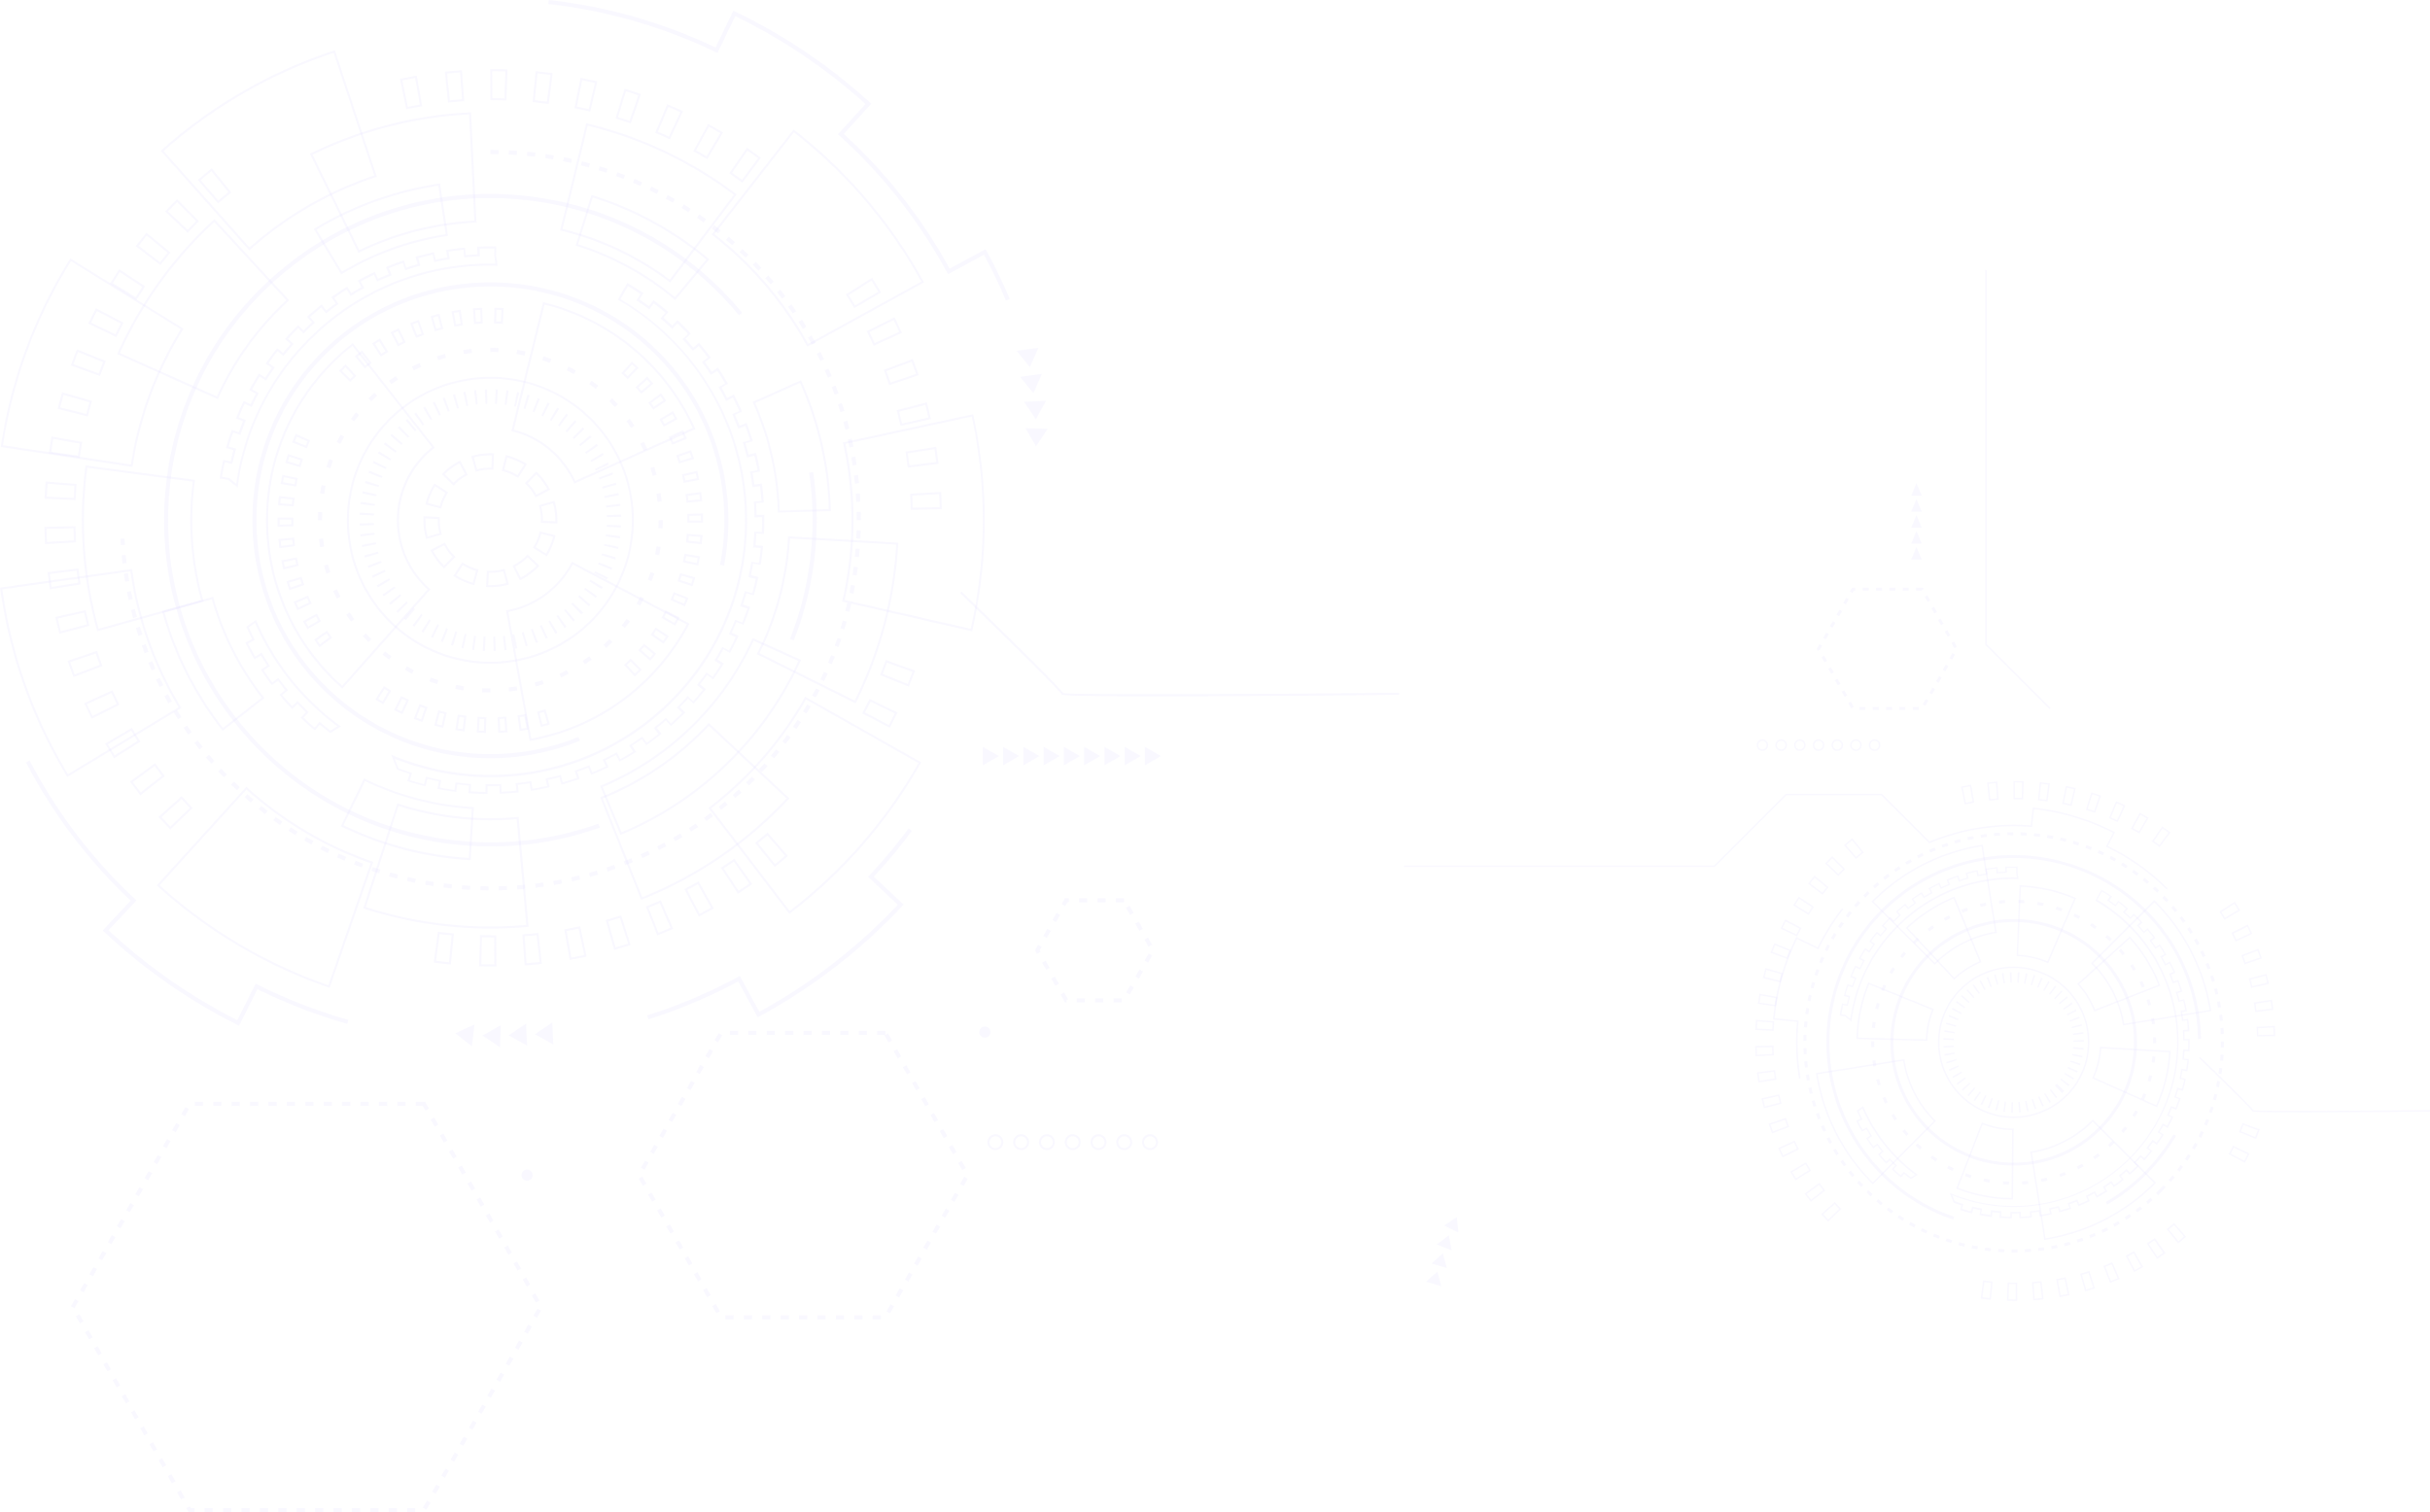 <svg id="Camada_1" data-name="Camada 1" xmlns="http://www.w3.org/2000/svg" viewBox="0 0 1639.66 1020.65"><defs><style>.cls-1,.cls-3{opacity:0.14;}.cls-2,.cls-3{fill:#d4ceff;}</style></defs><title>marca</title><g class="cls-1"><polygon class="cls-2" points="663.19 504.05 663.19 516.58 673.98 510.31 663.19 504.05"/><polygon class="cls-2" points="676.86 504.05 676.86 516.58 687.65 510.31 676.86 504.05"/><polygon class="cls-2" points="690.53 504.05 690.53 516.58 701.32 510.31 690.53 504.05"/><polygon class="cls-2" points="704.2 504.05 704.2 516.58 714.99 510.31 704.2 504.05"/><polygon class="cls-2" points="717.87 504.05 717.87 516.58 728.66 510.31 717.87 504.05"/><polygon class="cls-2" points="731.53 504.05 731.53 516.58 742.33 510.31 731.53 504.05"/><polygon class="cls-2" points="745.21 504.05 745.21 516.58 756 510.31 745.21 504.05"/><polygon class="cls-2" points="758.87 504.05 758.87 516.58 769.66 510.31 758.87 504.05"/><polygon class="cls-2" points="772.54 504.05 772.54 516.58 783.34 510.31 772.54 504.05"/></g><path class="cls-3" d="M-1989.34,394a96.6,96.6,0,0,1-68.52-28.34,97,97,0,0,1,0-137,97,97,0,0,1,137,0,97,97,0,0,1,0,137A96.6,96.6,0,0,1-1989.34,394Zm0-192.33a95.22,95.22,0,0,0-67.54,27.93,95.63,95.63,0,0,0,0,135.09,95.63,95.63,0,0,0,135.09,0,95.63,95.63,0,0,0,0-135.09A95.22,95.22,0,0,0-1989.33,201.64Z" transform="translate(2320.23 54)"/><path class="cls-3" d="M-1962.8,446.17l-16-88.23.68-.12a61.25,61.25,0,0,0,32.47-17.07,62,62,0,0,0,11-15l.32-.61,79.37,41.76-.32.61a151.58,151.58,0,0,1-27,36.63A150.53,150.53,0,0,1-1962.12,446ZM-1977.24,359l15.55,85.52a149.15,149.15,0,0,0,78.43-41.39,150.18,150.18,0,0,0,26.42-35.68L-1933.77,327a63.32,63.32,0,0,1-11,14.7A62.62,62.62,0,0,1-1977.24,359Zm-112,51.8-.52-.46c-2.26-2-4.49-4.11-6.63-6.25a150.38,150.38,0,0,1-44.33-107,150.4,150.4,0,0,1,44.34-107A152.45,152.45,0,0,1-2082.72,178l.54-.43,55.35,70.56-.54.43a62.62,62.62,0,0,0-5.6,5A61.3,61.3,0,0,0-2051,297.11,61.3,61.3,0,0,0-2033,340.74c.87.87,1.79,1.73,2.71,2.55l.52.46Zm6.84-231.39a151.23,151.23,0,0,0-13,11.58,149,149,0,0,0-43.93,106.07,149,149,0,0,0,43.93,106.06c2,2,4,3.88,6.06,5.73l57.67-65c-.77-.7-1.52-1.42-2.26-2.15a62.67,62.67,0,0,1-18.48-44.61,62.67,62.67,0,0,1,18.48-44.61,64.12,64.12,0,0,1,5.19-4.65Zm149.66,93-.28-.63a61.67,61.67,0,0,0-12.68-18.33,61.57,61.57,0,0,0-28.82-16.29l-.67-.16,21.4-87.09.67.17a151.23,151.23,0,0,1,70.83,40,151,151,0,0,1,31,44.9l.28.63ZM-1973.52,236a63,63,0,0,1,28.79,16.49,63.05,63.05,0,0,1,12.67,18.11l79.25-35.71A149.66,149.66,0,0,0-1883.26,191a149.86,149.86,0,0,0-69.51-39.44Z" transform="translate(2320.23 54)"/><path class="cls-3" d="M-1987.15,385.37l-.24-9.66,1.3,0,.4,9.65Zm-5.83,0-1.46-.07.55-9.64,1.3.06Zm13.11-.43-1-9.6,1.29-.15,1.19,9.59Zm-20.38-.17-1.44-.19,1.34-9.56,1.29.17Zm27.59-.9-1.81-9.49,1.28-.25,2,9.46Zm-34.78-.29-1.43-.31,2.14-9.42,1.26.27Zm41.89-1.38-2.59-9.3,1.25-.36,2.74,9.26Zm-49-.41-1.39-.43,2.9-9.21,1.24.38Zm55.91-1.84-3.35-9.06,1.21-.46,3.5,9Zm-62.81-.52-1.36-.54,3.66-8.94,1.2.48Zm69.55-2.3-4.1-8.74,1.18-.56,4.23,8.68Zm-76.23-.63-1.31-.65,4.39-8.6,1.16.58Zm82.7-2.74-4.8-8.38,1.12-.66,5,8.29Zm-89.11-.73-1.25-.76,5.08-8.21,1.11.67Zm95.29-3.17-5.48-8,1.06-.75L-1938,369Zm-101.39-.82-1.18-.86,5.75-7.76,1,.76Zm107.22-3.58-6.13-7.46,1-.84,6.25,7.36Zm-113-.91-1.1-1,6.36-7.27,1,.85Zm118.42-3.95-6.72-6.94.93-.91,7,6.67-.18.18Zm-123.79-1,0,0-1-1,6.93-6.73.88.9Zm128.94-4.44-7.27-6.35.85-1,7.38,6.23Zm-133.89-.92-.94-1.12,7.46-6.13.84,1Zm138.46-4.76-7.77-5.73.76-1,7.87,5.6Zm-143-1-.84-1.2,7.95-5.49.75,1.06Zm147-5-8.22-5.07.67-1.1,8.31,4.93Zm-151-1.06-.74-1.26,8.37-4.81.66,1.13Zm154.6-5.3-8.61-4.38.58-1.16,8.68,4.23Zm-158.08-1.12-.63-1.31,8.74-4.11.57,1.18Zm161.11-5.52-9-3.63.48-1.21,9,3.49Q-1907.27,329.74-1907.54,330.41Zm-164-1.16q-.27-.68-.52-1.37l9.05-3.37.46,1.22Zm166.51-5.69-9.22-2.89q.19-.62.38-1.24l9.26,2.73Q-1904.86,322.86-1905.08,323.55ZM-2074,322.34q-.21-.7-.41-1.41l9.3-2.59q.17.62.36,1.24Zm170.76-5.83-9.42-2.12q.14-.63.27-1.26l9.46,2Q-1903,315.8-1903.2,316.51Zm-172.55-1.25q-.15-.71-.29-1.43l9.48-1.83q.12.64.26,1.28Zm173.86-5.93-9.57-1.33q.09-.64.17-1.29l9.59,1.17Q-1901.79,308.61-1901.89,309.33Zm-175.05-1.27q-.09-.72-.17-1.45l9.6-1q.07.65.15,1.29Zm175.76-6-9.64-.54q0-.65.06-1.3l9.65.38Q-1901.14,301.35-1901.19,302.07Zm-176.36-1.28q0-.73,0-1.46l9.66-.24q0,.65,0,1.3Zm166.81-5.76c0-.43,0-.87,0-1.3l9.65-.41q0,.73,0,1.46Zm-157.17-1.14-9.65-.4q0-.73.07-1.46l9.64.55Q-2067.87,293.25-2067.9,293.9Zm156.73-5.35q-.07-.65-.15-1.29l9.58-1.2q.09.72.17,1.45Zm-156.2-1.13-9.58-1.19q.09-.72.19-1.45l9.56,1.35C-2067.26,286.56-2067.32,287-2067.37,287.42Zm155.23-5.3q-.12-.64-.26-1.27l9.45-2q.15.72.29,1.44ZM-2066.31,281l-9.46-2q.15-.71.31-1.43l9.42,2.12Q-2066.18,280.37-2066.31,281Zm152.68-5.21q-.17-.63-.36-1.25l9.26-2.76q.21.7.41,1.4Zm-151.09-1.08L-2074,272q.21-.7.43-1.4l9.21,2.9Q-2064.54,274.09-2064.73,274.71Zm149.08-5.09-.47-1.22,9-3.52q.26.68.52,1.36Zm-147-1.06-9-3.5q.26-.68.54-1.35l8.94,3.65Q-2062.39,268-2062.63,268.57Zm144.46-4.94-.56-1.17,8.67-4.26q.32.66.64,1.32Zm-141.86-1-8.68-4.24.65-1.3,8.61,4.38Zm138.85-4.75-.66-1.12,8.28-5,.74,1.26Zm-135.77-1-8.3-4.94.76-1.25,8.21,5.08Zm132.28-4.54-.75-1.06,7.84-5.63.85,1.2Zm-128.73-.89-7.86-5.61.86-1.18,7.76,5.75Zm124.82-4.29-.84-1,7.35-6.27.94,1.12Zm-120.82-.84-7.37-6.24,1-1.11,7.27,6.36Zm116.49-4-.82-.83-.1-.1,6.83-6.83.1.1.92.93Zm-112-.83-6.9-6.76.07-.07,1-1,6.72,6.93Zm107.31-3.64-1-.85,6.24-7.37,1.1.95Zm-102.59-.71-6.26-7.36,1.12-.94,6.14,7.45Zm97.53-3.36-1.05-.77,5.61-7.86,1.17.85Zm-92.41-.64-5.62-7.85,1.19-.84,5.5,7.94Zm87-3-1.11-.67,4.94-8.3,1.24.75Zm-81.59-.57-5-8.29,1.26-.74,4.82,8.37Zm75.93-2.6-1.16-.58,4.23-8.68,1.31.65Zm-70.22-.5-4.25-8.67,1.32-.63,4.11,8.74Zm64.32-2.2-1.21-.48,3.49-9,1.35.54Zm-58.37-.42-3.52-9,1.36-.52,3.38,9Zm52.26-1.78-1.24-.38,2.73-9.26,1.4.43Zm-46.12-.33-2.76-9.26,1.41-.41,2.59,9.3Zm39.84-1.36-1.27-.27,2-9.46,1.43.31Zm-33.54-.24-2-9.45,1.43-.29,1.83,9.48Zm27.15-.92-1.28-.17,1.17-9.59,1.45.19Zm-20.73-.15-1.2-9.58,1.46-.17,1,9.6Zm14.27-.48-1.29-.06.38-9.65,1.46.07Zm-7.79-.06-.41-9.65,1.46,0,.24,9.66Z" transform="translate(2320.23 54)"/><path class="cls-3" d="M-1989.33,342.28h0q-1.12,0-2.24-.06l-.69,0,.55-11,.69,0a34.14,34.14,0,0,0,10.59-1.13l.67-.18,2.87,10.66-.67.18A45.37,45.37,0,0,1-1989.33,342.28Zm-1.48-1.4a43.82,43.82,0,0,0,12.22-1.31l-2.15-8a35.47,35.47,0,0,1-9.66,1Zm-9.39.09-.67-.18a44.87,44.87,0,0,1-12.9-5.68l-.58-.37,6-9.28.58.37a33.85,33.85,0,0,0,9.73,4.28l.67.18Zm-12.24-6.64a43.48,43.48,0,0,0,11.26,5l2.11-8a35.19,35.19,0,0,1-8.88-3.91Zm43,3.34-5-9.83.61-.31a34.11,34.11,0,0,0,8.6-6.27l.51-.52.48-.5,8,7.63-.48.5-.68.7a45.15,45.15,0,0,1-11.39,8.29Zm-3.17-9.23,3.77,7.37a43.81,43.81,0,0,0,10.43-7.72l.18-.18-6-5.73-.05.05A35.52,35.52,0,0,1-1972.56,328.43Zm-48,1.28-.67-.66a45.2,45.2,0,0,1-8.19-11.17l-.32-.61,9.8-5.08.32.61a34.13,34.13,0,0,0,6.19,8.44l.61.61Zm-7.3-11.85a43.79,43.79,0,0,0,7.3,9.9l5.82-5.89a35.48,35.48,0,0,1-5.76-7.81Zm76.61,3.65-9.37-5.83.36-.59a33.86,33.86,0,0,0,4.12-9.8l.16-.67,10.72,2.64-.17.67a44.86,44.86,0,0,1-5.47,13Zm-7.48-6.27,7,4.37a43.48,43.48,0,0,0,4.77-11.33l-8-2A35.21,35.21,0,0,1-1958.79,315.24Zm-73.92-5.46-.18-.67a45.32,45.32,0,0,1-1.62-12q0-1,0-2l0-.69,11,.48,0,.69q0,.75,0,1.51a34.33,34.33,0,0,0,1.22,9.08l.18.67Zm-.4-13.91q0,.62,0,1.24a44,44,0,0,0,1.39,11l8-2.19a35.73,35.73,0,0,1-1.1-8.78q0-.44,0-.88Zm88.9,3.44-11-.37,0-.69c0-.38,0-.76,0-1.14a34.32,34.32,0,0,0-1.32-9.43l-.19-.66,10.61-3,.19.66a45.33,45.33,0,0,1,1.75,12.47q0,.76,0,1.51Zm-9.61-1.7,8.27.28c0-.26,0-.52,0-.77a44,44,0,0,0-1.51-11.42l-8,2.28a35.73,35.73,0,0,1,1.19,9.15C-1953.82,297.28-1953.82,297.44-1953.83,297.61Zm-68.73-8.37-10.69-2.75.17-.67a44.9,44.9,0,0,1,5.61-12.93l.37-.58,9.31,5.93-.37.58a33.82,33.82,0,0,0-4.23,9.75Zm-9-3.74,8,2.06a35.2,35.2,0,0,1,3.86-8.9l-7-4.45A43.48,43.48,0,0,0-2031.56,285.49Zm72.7-3.79-.32-.61a34.13,34.13,0,0,0-6-8.11l-.89-.87,7.68-7.93,1,1a45.21,45.21,0,0,1,8,10.74l.32.61Zm-5.28-9.62a35.53,35.53,0,0,1,5.85,7.76l7.31-3.89a43.85,43.85,0,0,0-7.38-9.8h0Zm-50.06,1.63-7.91-7.7.85-.85a45.13,45.13,0,0,1,10.94-8.06l.61-.32,5.13,9.77-.61.32a34.14,34.14,0,0,0-8.28,6.1Zm-5.95-7.72,5.93,5.78a35.58,35.58,0,0,1,7.78-5.8l-3.85-7.33A43.73,43.73,0,0,0-2020.15,266Zm49.55,2.56-.58-.37A33.87,33.87,0,0,0-1981,264l-.67-.17,2.69-10.7.67.17a44.86,44.86,0,0,1,13,5.54l.58.37Zm-9.36-5.71a35.23,35.23,0,0,1,8.92,3.81l4.41-7a43.47,43.47,0,0,0-11.31-4.83Zm-19.29,1.59-3-10.63.66-.19a45.27,45.27,0,0,1,14-1.65l.69,0-.42,11-.69,0a34.25,34.25,0,0,0-10.58,1.25Zm-1.28-9.67,2.24,8a35.56,35.56,0,0,1,9.65-1.14l.32-8.27A43.78,43.78,0,0,0-2000.53,254.77Z" transform="translate(2320.23 54)"/><path class="cls-3" d="M-1990.62,547q-2.77,0-5.55-.09l.07-2.76q2.74.07,5.49.09Zm6.94-.06-.06-2.76q2.74-.06,5.48-.18l.12,2.76Q-1980.91,546.91-1983.68,547Zm-19.41-.31q-2.77-.15-5.53-.36l.21-2.75q2.74.21,5.48.36Zm31.89-.28-.2-2.75q2.74-.2,5.47-.46l.26,2.75Q-1968.44,546.19-1971.21,546.39Zm-44.33-.72q-2.76-.29-5.51-.64l.35-2.74q2.72.35,5.45.63Zm56.75-.49-.34-2.74q2.72-.33,5.44-.73l.4,2.73Q-1956,544.84-1958.78,545.18Zm-69.13-1.11q-2.74-.42-5.47-.91l.49-2.72q2.7.48,5.41.9Zm81.48-.71-.47-2.72q2.7-.47,5.4-1l.53,2.71Q-1943.7,542.87-1946.43,543.35Zm-93.76-1.51q-2.71-.56-5.42-1.18l.62-2.69q2.67.62,5.36,1.17Zm106-.93-.61-2.69q2.68-.6,5.34-1.27l.67,2.68Q-1931.47,540.3-1934.18,540.91Zm-118.16-1.9q-2.68-.7-5.35-1.45l.75-2.65q2.64.75,5.29,1.44Zm130.28-1.15-.74-2.66q2.64-.74,5.27-1.53l.8,2.64Q-1919.39,537.12-1922.07,537.86Zm-142.27-2.29q-2.64-.83-5.27-1.72l.88-2.61q2.6.88,5.21,1.7Zm154.22-1.36-.87-2.62q2.6-.87,5.19-1.8l.93,2.6Q-1907.49,533.33-1910.12,534.21Zm-166-2.67q-2.6-1-5.18-2l1-2.57q2.55,1,5.12,2Zm177.78-1.58-1-2.57q2.56-1,5.1-2.05l1.06,2.55Q-1895.78,529-1898.37,530Zm-189.36-3q-2.54-1.09-5.07-2.24l1.14-2.51q2.5,1.13,5,2.21Zm200.89-1.79-1.13-2.52q2.5-1.12,5-2.31l1.19,2.49Q-1884.31,524-1886.84,525.13Zm-212.22-3.4q-2.49-1.21-5-2.49l1.27-2.45q2.44,1.26,4.9,2.46Zm223.49-2-1.26-2.46q2.44-1.25,4.86-2.56l1.31,2.43Q-1873.1,518.46-1875.57,519.72ZM-2110.13,516q-2.42-1.34-4.82-2.73l1.39-2.38q2.37,1.38,4.76,2.7Zm245.54-2.23-1.38-2.39q2.38-1.37,4.73-2.8l1.43,2.36Q-1862.19,512.37-1864.59,513.75Zm-256.29-4.07q-2.35-1.46-4.67-3l1.5-2.31q2.3,1.5,4.62,2.94Zm267-2.45-1.5-2.32q2.31-1.49,4.59-3l1.55,2.28Q-1851.59,505.73-1853.92,507.24Zm-277.39-4.38q-2.27-1.57-4.52-3.2l1.62-2.23q2.22,1.61,4.47,3.16Zm287.72-2.66-1.61-2.24q2.23-1.61,4.43-3.26l1.66,2.2Q-1841.33,498.57-1843.59,500.19Zm-297.78-4.68q-2.19-1.68-4.35-3.42l1.73-2.15q2.14,1.72,4.3,3.38Zm307.75-2.88-1.72-2.16q2.15-1.71,4.26-3.48l1.77,2.12Q-1831.45,490.9-1833.62,492.63Zm-317.43-4.95q-2.11-1.79-4.19-3.64l1.83-2.06q2.06,1.83,4.14,3.6Zm327-3.1-1.83-2.07q2.05-1.81,4.07-3.68l1.87,2Q-1822,482.75-1824,484.58Zm-336.32-5.22q-2-1.89-4-3.84l1.93-2q2,1.92,4,3.8Zm345.47-3.27-1.93-2,2.26-2.23,1.63-1.65,2,1.93-1.65,1.67Zm-354.35-5.49q-1.93-2-3.81-4l2-1.87q1.86,2,3.77,4Zm363.07-3.44-2-1.88q1.87-2,3.69-4.06l2.06,1.83Q-1804.28,465.12-1806.17,467.16Zm-371.52-5.77q-1.83-2.1-3.61-4.23l2.12-1.77q1.76,2.11,3.57,4.18Zm379.79-3.58L-1800,456q1.76-2.1,3.48-4.23l2.15,1.73Q-1796.12,455.69-1797.9,457.81Zm-387.79-6q-1.73-2.19-3.4-4.4l2.2-1.66q1.65,2.19,3.36,4.35Zm395.57-3.69-2.2-1.67q1.66-2.18,3.26-4.4l2.23,1.62Q-1788.45,445.88-1790.12,448.09Zm-403.07-6.32q-1.61-2.27-3.17-4.57l2.28-1.55q1.54,2.27,3.14,4.52Zm410.36-3.78-2.28-1.56q1.55-2.27,3-4.56l2.31,1.51Q-1781.27,435.7-1782.84,438Zm-417.35-6.58q-1.5-2.35-2.94-4.72l2.36-1.43q1.42,2.35,2.9,4.67Zm424.12-3.88-2.35-1.44q1.43-2.34,2.81-4.7l2.38,1.39Q-1774.61,425.16-1776.06,427.53Zm-430.58-6.83q-1.38-2.42-2.7-4.86l2.43-1.31q1.3,2.41,2.67,4.8Zm436.82-4-2.42-1.32q1.31-2.41,2.57-4.84l2.45,1.27Q-1768.49,414.3-1769.82,416.74Zm-442.73-7.05q-1.25-2.48-2.45-5l2.49-1.19q1.18,2.48,2.42,4.93Zm448.42-4-2.49-1.2q1.19-2.47,2.32-5l2.51,1.14Q-1762.92,403.15-1764.13,405.65Zm-453.77-7.26q-1.13-2.54-2.19-5.1l2.55-1.06q1.05,2.53,2.17,5Zm458.9-4.11-2.54-1.07q1.06-2.53,2.07-5.07l2.57,1Q-1757.92,391.72-1759,394.28Zm-463.67-7.44q-1-2.6-1.93-5.21l2.6-.93q.93,2.58,1.91,5.15Zm468.22-4.17-2.59-.94q.94-2.58,1.82-5.17l2.61.89Q-1753.5,380.06-1754.44,382.67Zm-472.41-7.6q-.87-2.64-1.67-5.3l2.64-.8q.8,2.63,1.65,5.24Zm476.37-4.22-2.64-.81q.81-2.62,1.55-5.26l2.65.75Q-1749.66,368.19-1750.48,370.84Zm-480-7.74q-.73-2.68-1.4-5.37l2.68-.67q.66,2.66,1.39,5.31Zm483.33-4.27-2.67-.68q.67-2.66,1.29-5.33l2.69.62Q-1746.43,356.14-1747.11,358.83ZM-2233.42,351q-.6-2.71-1.13-5.43l2.71-.53q.53,2.69,1.12,5.38Zm489.08-4.31-2.71-.54q.54-2.69,1-5.39l2.72.49Q-1743.79,343.94-1744.34,346.66Zm-491.46-8q-.46-2.74-.86-5.48l2.73-.4q.4,2.71.85,5.42Zm493.61-4.34-2.73-.41q.41-2.71.75-5.43l2.74.35Q-1741.77,331.63-1742.18,334.37Zm-495.37-8q-.32-2.76-.58-5.52l2.75-.26q.26,2.73.58,5.46Zm496.92-4.36-2.75-.27q.27-2.73.48-5.47l2.75.21Q-1740.37,319.22-1740.64,322Zm-498.06-8.07q-.14-2.15-.25-4.3l2.76-.14q.11,2.13.25,4.26Zm499-4.37-2.76-.14q.13-2.74.21-5.48l2.76.08Q-1739.58,306.77-1739.71,309.54Zm.31-12.48h-2.76q0-2.74-.06-5.49l2.76-.06Q-1739.41,294.29-1739.41,297.06Zm-3.07-12.34q-.14-2.74-.33-5.48l2.75-.2q.2,2.77.34,5.54Zm-.92-12.31q-.27-2.73-.61-5.46l2.74-.34q.34,2.76.61,5.52Zm-1.53-12.25q-.41-2.71-.88-5.42l2.72-.47q.47,2.73.89,5.48Zm-2.14-12.16q-.54-2.69-1.15-5.37l2.69-.6q.61,2.71,1.16,5.43Zm-2.74-12q-.68-2.66-1.41-5.31l2.66-.74q.74,2.68,1.43,5.37Zm-3.34-11.89q-.81-2.62-1.68-5.23l2.62-.87q.88,2.64,1.7,5.29Zm-3.94-11.71q-.94-2.58-1.94-5.14l2.57-1q1,2.59,2,5.2Zm-4.52-11.5q-1.07-2.53-2.19-5l2.52-1.13q1.14,2.54,2.22,5.09Zm-5.09-11.26q-1.19-2.47-2.45-4.92l2.46-1.26q1.27,2.48,2.47,5Zm-5.66-11q-1.32-2.41-2.69-4.79l2.39-1.38q1.39,2.41,2.72,4.85Zm-6.2-10.7q-1.44-2.34-2.93-4.65l2.32-1.5q1.51,2.34,3,4.71Zm-6.74-10.37q-1.55-2.26-3.16-4.5l2.24-1.61q1.63,2.26,3.2,4.55Zm-7.25-10q-1.66-2.18-3.38-4.34l2.16-1.72q1.74,2.18,3.42,4.39Zm-7.75-9.65q-1.77-2.1-3.6-4.17l2.07-1.83q1.85,2.09,3.64,4.21Zm-8.21-9.24q-1.87-2-3.79-4l2-1.93q1.94,2,3.83,4Zm-8.64-8.82q-2-1.91-4-3.77l1.88-2q2,1.88,4,3.82Zm-9.06-8.38q-2.07-1.82-4.16-3.58l1.78-2.11q2.12,1.78,4.21,3.62Zm-9.46-7.92q-2.15-1.71-4.32-3.36l1.67-2.2q2.2,1.67,4.37,3.4Zm-9.83-7.43q-2.23-1.6-4.48-3.14l1.56-2.28q2.28,1.56,4.53,3.18Zm-10.19-6.93q-2.31-1.48-4.64-2.91l1.44-2.35q2.36,1.45,4.69,2.95Zm-10.53-6.41q-2.38-1.37-4.78-2.68l1.32-2.42q2.43,1.33,4.83,2.71ZM-1877,76.85q-2.44-1.25-4.91-2.43l1.2-2.49q2.49,1.2,5,2.46Zm-11.12-5.32q-2.5-1.12-5-2.19l1.07-2.54q2.55,1.08,5.08,2.21Zm-11.38-4.76q-2.56-1-5.13-1.93l.94-2.59q2.6.95,5.19,2Zm-11.6-4.18q-2.6-.87-5.22-1.67l.81-2.64q2.65.81,5.28,1.69Zm-11.8-3.6q-2.64-.73-5.3-1.41l.68-2.67q2.69.68,5.36,1.42Zm-12-3q-2.68-.6-5.36-1.14l.55-2.71q2.72.55,5.42,1.16Zm-12.1-2.41q-2.7-.47-5.41-.88L-1952,50q2.74.41,5.48.88Zm-12.21-1.8q-2.72-.33-5.45-.6l.27-2.75q2.76.28,5.51.61Zm-12.29-1.19q-2.74-.2-5.48-.33l.14-2.76q2.77.14,5.54.34Zm-12.33-.58q-2.74-.06-5.49-.06V47.18q2.77,0,5.55.06Z" transform="translate(2320.23 54)"/><path class="cls-3" d="M-1989.33,413.43h0c-1.86,0-3.75,0-5.61-.13l.13-2.76c1.82.09,3.66.13,5.48.13Zm12.62-.68-.3-2.74c1.82-.2,3.65-.44,5.44-.72l.43,2.73C-1973,412.29-1974.84,412.54-1976.7,412.74Zm-30.82-.74c-1.85-.29-3.71-.63-5.53-1l.56-2.7c1.78.37,3.6.7,5.4,1Zm48.75-2.65-.72-2.66c1.75-.48,3.52-1,5.26-1.56l.85,2.62C-1955.16,408.33-1957,408.87-1958.77,409.36Zm-66.5-1.6c-1.78-.58-3.56-1.2-5.3-1.86l1-2.58c1.7.64,3.44,1.25,5.18,1.82Zm83.69-4.55-1.13-2.52c1.66-.75,3.33-1.55,4.95-2.37l1.25,2.46C-1938.17,401.62-1939.88,402.44-1941.58,403.21Zm-100.55-2.42c-1.66-.85-3.32-1.74-4.95-2.67l1.37-2.39c1.58.91,3.21,1.78,4.83,2.61Zm116.56-6.36-1.51-2.31c1.52-1,3-2.05,4.51-3.12l1.62,2.23C-1922.46,392.32-1924,393.4-1925.58,394.42Zm-132.11-3.18c-1.51-1.1-3-2.25-4.46-3.42l1.73-2.15c1.42,1.14,2.89,2.26,4.36,3.34Zm146.54-8-1.86-2c1.34-1.22,2.67-2.49,4-3.79l2.05,1.85-.11.11C-1908.42,380.69-1909.79,382-1911.16,383.24Zm-160.41-3.86c-1.33-1.33-2.63-2.69-3.88-4.06l2-1.86c1.22,1.34,2.48,2.67,3.77,3.95Zm173-9.52-2.15-1.73c1.14-1.42,2.26-2.89,3.33-4.36l2.23,1.62C-1896.24,366.89-1897.39,368.39-1898.56,369.85Zm-184.87-4.34c-1.1-1.51-2.18-3.07-3.2-4.62l2.31-1.52c1,1.52,2,3,3.12,4.51Zm195.14-10.74-2.4-1.37c.9-1.58,1.78-3.21,2.61-4.83l2.46,1.25C-1886.46,351.49-1887.36,353.15-1888.29,354.77ZM-2093,350c-.85-1.66-1.67-3.37-2.43-5.07l2.52-1.13c.75,1.66,1.55,3.33,2.37,4.95Zm212.47-11.7-2.58-1c.64-1.7,1.25-3.44,1.81-5.18l2.63.85C-1879.23,334.73-1879.85,336.52-1880.51,338.26ZM-2100,333.1c-.57-1.77-1.11-3.58-1.6-5.39l2.66-.72c.48,1.76,1,3.53,1.57,5.26Zm224.54-12.36-2.7-.56c.37-1.79.7-3.6,1-5.4l2.73.43C-1874.72,317-1875.05,318.9-1875.43,320.73Zm-228.79-5.39c-.29-1.84-.54-3.71-.74-5.57l2.74-.3c.2,1.82.44,3.65.73,5.44Zm231.07-12.72-2.76-.13c.08-1.79.13-3.6.13-5.39l2.76-.1v.1C-1873,298.94-1873.06,300.79-1873.15,302.63Zm-232.5-5.48v0c0-1.85,0-3.73.13-5.58l2.76.13c-.09,1.81-.13,3.64-.13,5.45Zm229.19-12.46c-.2-1.81-.44-3.64-.73-5.44l2.73-.43c.29,1.85.54,3.72.75,5.57Zm-225.05-5.3-2.73-.43c.29-1.84.63-3.71,1-5.53l2.7.56C-2100.89,275.77-2101.22,277.58-2101.51,279.38Zm221.73-12.21c-.48-1.75-1-3.52-1.57-5.26l2.62-.85c.58,1.78,1.12,3.59,1.61,5.39Zm-217.59-5.12-2.62-.85c.57-1.78,1.2-3.56,1.86-5.3l2.58,1C-2096.2,258.58-2096.81,260.32-2097.37,262.05Zm211.57-11.65c-.75-1.66-1.55-3.33-2.38-4.95l2.46-1.26c.85,1.66,1.67,3.36,2.43,5.07Zm-204.77-4.82-2.46-1.25c.85-1.67,1.75-3.33,2.67-4.95l2.4,1.37C-2088.86,242.34-2089.74,244-2090.57,245.59Zm196.19-10.8c-1-1.52-2.05-3-3.13-4.51l2.23-1.63c1.1,1.51,2.18,3.06,3.2,4.62Zm-186.87-4.39-2.23-1.62c1.1-1.51,2.24-3,3.41-4.46l2.15,1.73C-2079.06,227.47-2080.18,228.93-2081.25,230.4Zm175.94-9.69c-1.21-1.32-2.46-2.64-3.72-3.9l1.88-2,.07.07c1.3,1.3,2.58,2.64,3.81,4Zm-164.32-3.9-2-1.91,0,0c1.3-1.3,2.66-2.59,4-3.83l1.86,2C-2067,214.28-2068.36,215.54-2069.63,216.81Zm151.34-8.31c-1.42-1.14-2.89-2.27-4.36-3.33l1.62-2.23c1.5,1.09,3,2.24,4.46,3.41Zm-137.84-3.24-1.63-2.23c1.51-1.1,3.06-2.18,4.62-3.2l1.52,2.31C-2053.15,203.14-2054.67,204.19-2056.14,205.26Zm123.13-6.79c-1.59-.91-3.21-1.78-4.83-2.61l1.25-2.46c1.66.84,3.32,1.74,4.95,2.67ZM-2041,195.93l-1.25-2.46c1.67-.85,3.37-1.67,5.07-2.43l1.13,2.52C-2037.67,194.3-2039.33,195.1-2041,195.93Zm91.83-5.05c-1.71-.64-3.45-1.26-5.18-1.81l.85-2.63c1.77.57,3.56,1.2,5.31,1.86Zm-75.37-1.77-.85-2.62c1.77-.57,3.58-1.11,5.39-1.61l.72,2.66C-2021,188-2022.77,188.55-2024.5,189.11Zm58.26-3.19c-1.78-.37-3.59-.7-5.4-1l.43-2.73c1.85.29,3.71.63,5.53,1Zm-40.93-1-.43-2.73c1.84-.29,3.72-.54,5.57-.74l.3,2.74C-2003.54,184.43-2005.37,184.67-2007.17,185Zm23.25-1.27c-1.79-.09-3.61-.13-5.42-.13l-.07-2.76h.07c1.85,0,3.71,0,5.55.13Z" transform="translate(2320.23 54)"/><g class="cls-1"><path class="cls-2" d="M-2002.62,526.57l-.69,0A228.56,228.56,0,0,1-2089.63,504l-.62-.3,15.65-32.28.62.3a192.87,192.87,0,0,0,72.84,19l.69,0ZM-2088.41,503a227.13,227.13,0,0,0,84.49,22.07l2-33.05a194.19,194.19,0,0,1-72-18.81Zm186.86,6.55-13.79-33.12.64-.27a192.88,192.88,0,0,0,62.52-41.94,193.26,193.26,0,0,0,39.53-57l.28-.63,32.67,14.82-.28.63a229,229,0,0,1-46.84,67.54,228.59,228.59,0,0,1-74.1,49.69Zm-12-32.37,12.73,30.57a227.24,227.24,0,0,0,73-49.13,227.66,227.66,0,0,0,46.27-66.5l-30.16-13.68a194.67,194.67,0,0,1-39.53,56.77A194.26,194.26,0,0,1-1913.53,477.22ZM-2170,439.27l-.43-.54a227.57,227.57,0,0,1-40.3-79.63l-.19-.66,34.55-9.64.19.67a191.88,191.88,0,0,0,34,67.14l.43.54Zm-39.21-79.87a226.18,226.18,0,0,0,39.45,77.94l26.06-20.43a193.2,193.2,0,0,1-33.61-66.41ZM-1795.43,292l0-.69a193,193,0,0,0-16.75-73.41l-.28-.63,32.75-14.63.28.63a228.77,228.77,0,0,1,19.85,87l0,.69Zm-15.23-74a194.4,194.4,0,0,1,16.56,72.61l33.1-1a227.35,227.35,0,0,0-19.43-85.14Zm-54-69.48-.53-.44a192,192,0,0,0-66-36.07l-.66-.21,10.72-34.23.66.21a227.67,227.67,0,0,1,78.32,42.77l.53.44Zm-65.5-37.62a193.34,193.34,0,0,1,65.32,35.68l21.23-25.41a226.27,226.27,0,0,0-76.66-41.87ZM-2090,131.24l-18.53-30.72.59-.36A227.9,227.9,0,0,1-2024,69.88l.68-.1,5.38,35.47-.68.1a192.21,192.21,0,0,0-70.79,25.54ZM-2106.63,101l17.1,28.35a193.55,193.55,0,0,1,70-25.26l-5-32.74A226.49,226.49,0,0,0-2106.63,101Z" transform="translate(2320.23 54)"/></g><path class="cls-3" d="M-1989.33,572.74a275.82,275.82,0,0,1-85.14-13.43l-.66-.21,23-70.88.66.21a201.47,201.47,0,0,0,62.18,9.8c6.09,0,12.24-.28,18.3-.83l.69-.06,6.73,74.2-.69.06C-1972.59,572.36-1981,572.74-1989.33,572.74Zm-84.06-14.53a274.45,274.45,0,0,0,84.06,13.15c8,0,16.19-.36,24.22-1.06l-6.48-71.45c-5.87.51-11.83.77-17.73.77a202.86,202.86,0,0,1-62-9.66Zm185.75-4.85-27.63-69.19.64-.26a199.77,199.77,0,0,0,67.51-44.58c1.6-1.6,3.18-3.23,4.7-4.86l.47-.5,54.39,50.91-.47.5c-2.1,2.25-4.26,4.48-6.42,6.63A273.84,273.84,0,0,1-1887,553.11Zm-25.83-68.42,26.6,66.63A272.47,272.47,0,0,0-1795.42,491c2-2,4-4,5.92-6.1l-52.38-49c-1.39,1.47-2.82,2.95-4.26,4.39A201.16,201.16,0,0,1-1913.48,484.94Zm170.56-64.19-66.67-33.25.31-.62a199.77,199.77,0,0,0,20.74-78.2l0-.69,74.38,4.26,0,.69a273.84,273.84,0,0,1-28.45,107.2Zm-64.82-33.87,64.2,32a272.44,272.44,0,0,0,28-105.35l-71.63-4.1A201.09,201.09,0,0,1-1807.74,386.88Zm-446.88-14.81-.19-.66A276.45,276.45,0,0,1-2265,297.11a277.94,277.94,0,0,1,2.39-36.29l.09-.68,73.86,9.76-.09.68a203.21,203.21,0,0,0-1.74,26.53,202,202,0,0,0,7.42,54.27l.19.66Zm-6.68-110.38a276.64,276.64,0,0,0-2.29,35.42,275.1,275.1,0,0,0,9.92,73.25l69.11-19.28a203.3,203.3,0,0,1-7.28-54,204.67,204.67,0,0,1,1.67-26Zm88.1-46.26-68-30.47.28-.63a274.53,274.53,0,0,1,56.67-82.12c2.66-2.66,5.4-5.29,8.16-7.83l.51-.47,50.51,54.77-.51.47c-2,1.87-4,3.8-6,5.75a200.31,200.31,0,0,0-41.36,59.91Zm-66.17-31.16,65.47,29.34a201.68,201.68,0,0,1,41.36-59.69c1.8-1.8,3.65-3.58,5.52-5.32l-48.64-52.74c-2.57,2.38-5.13,4.84-7.61,7.33A273.17,273.17,0,0,0-2239.36,184.27ZM-1868,136.7l-.55-.41a198.74,198.74,0,0,0-73.06-34.58l-.67-.16,17.61-72.39.67.16a272.84,272.84,0,0,1,100.29,47.47l.55.42Zm-72.62-36.17a200.1,200.1,0,0,1,72.34,34.24l43.18-57.3a271.44,271.44,0,0,0-98.57-46.65Zm-137.77,16.16-32.74-66.92.62-.3a273.91,273.91,0,0,1,107.42-27.64l.69,0,3.69,74.41-.69,0a199.79,199.79,0,0,0-78.36,20.15Zm-30.9-66.29,31.53,64.45a201.12,201.12,0,0,1,77.59-19.95l-3.55-71.66A272.5,272.5,0,0,0-2109.25,50.4Z" transform="translate(2320.23 54)"/><path class="cls-3" d="M-2097.82,612.74l-.65-.23a334.78,334.78,0,0,1-81-41.07,336.53,336.53,0,0,1-34.5-27.38l-.51-.46L-2154,477l.51.46a246.32,246.32,0,0,0,25.24,20,244.79,244.79,0,0,0,59.22,30l.65.23Zm-114.69-69.22a335.24,335.24,0,0,0,33.84,26.8,333.41,333.41,0,0,0,80,40.67l28.52-82.42a246.19,246.19,0,0,1-58.9-30,247.86,247.86,0,0,1-24.87-19.68Zm424.87,19.28-54.62-71.5.55-.42a244.26,244.26,0,0,0,52.65-55.24c4.2-6.07,8.16-12.39,11.79-18.81l.34-.6,78.31,44.29-.34.6c-5,8.77-10.38,17.42-16.11,25.71l-.57-.39.57.39a334.06,334.06,0,0,1-72,75.55Zm-52.68-71.24,52.94,69.3A332.67,332.67,0,0,0-1716.2,486c5.58-8.06,10.86-16.47,15.71-25l-75.91-42.93c-3.56,6.25-7.43,12.41-11.52,18.32A245.63,245.63,0,0,1-1840.33,491.55Zm-434.52-21.17-.36-.59a332.46,332.46,0,0,1-42.74-113c-.82-4.48-1.55-9-2.18-13.52l-.1-.68,89.09-12.54.1.68c.47,3.31,1,6.65,1.6,9.93a242.81,242.81,0,0,0,31.2,82.55l.36.59Zm-43.82-126.63c.61,4.25,1.3,8.54,2.08,12.78a331.09,331.09,0,0,0,42.21,112l74.61-45.16a244.22,244.22,0,0,1-31-82.43c-.56-3.07-1.07-6.2-1.52-9.3Zm654.39,28.31L-1752,352l.15-.67a242.16,242.16,0,0,0,2.11-98.06c-.49-2.69-1-5.4-1.6-8l-.15-.67,87.93-19,.15.67c.79,3.63,1.52,7.32,2.18,11a331.58,331.58,0,0,1-2.93,134.28Zm-86-21.14,85,19.48a330.21,330.21,0,0,0,2.76-133c-.62-3.4-1.3-6.85-2-10.24l-85.24,18.46c.52,2.44,1,4.93,1.47,7.41A243.52,243.52,0,0,1-1750.32,350.92Zm-480.5-89.8-.68-.1-88.28-13.35.1-.68a331.7,331.7,0,0,1,46.48-126l.36-.59,76.44,47.46-.36.59a242.2,242.2,0,0,0-34,92Zm-87.39-14.62,86.23,13a243.51,243.51,0,0,1,33.68-91.27l-74.09-46A330.27,330.27,0,0,0-2318.21,246.5Zm542.63-66.56-.33-.6a242.16,242.16,0,0,0-63.66-74.61l-.54-.42.42-.54,54.9-70.4.54.42A331.61,331.61,0,0,1-1697.08,136l.33.6Zm-62.6-75.88a243.47,243.47,0,0,1,63.14,74l76.41-42A330.18,330.18,0,0,0-1784.54,35.3ZM-2152,115l-59.8-67.22.52-.46a330.39,330.39,0,0,1,116.37-67.18l.65-.22,28.29,85.41-.65.22a240.93,240.93,0,0,0-84.86,49Zm-57.86-67.11,58,65.16a242.28,242.28,0,0,1,84.17-48.6l-27.42-82.79A329,329,0,0,0-2209.83,47.92Z" transform="translate(2320.23 54)"/><path class="cls-3" d="M-1989.38,457.76a160.36,160.36,0,0,1-113.51-47.1,159.53,159.53,0,0,1-47-113.55,159.53,159.53,0,0,1,47-113.55c62.61-62.61,164.49-62.61,227.1,0a160.54,160.54,0,0,1,44.11,144.14l-2.71-.52a157.78,157.78,0,0,0-43.35-141.67c-61.54-61.54-161.66-61.54-223.2,0a156.79,156.79,0,0,0-46.23,111.6,156.79,156.79,0,0,0,46.23,111.6,157.61,157.61,0,0,0,171,34.67l1,2.56A160.77,160.77,0,0,1-1989.38,457.76Z" transform="translate(2320.23 54)"/><path class="cls-3" d="M-1882.71,634l-.83-2.63a349.33,349.33,0,0,0,61.3-26l1.21-.66,13.15,24.23A378.58,378.58,0,0,0-1722,564.49c2.56-2.56,5.11-5.18,7.58-7.8l-20.11-18.87.94-1a354.08,354.08,0,0,0,26.43-31.69l2.22,1.64a356.84,356.84,0,0,1-25.69,30.93l20.11,18.87-.94,1c-2.79,3-5.68,6-8.59,8.86a381.26,381.26,0,0,1-87.7,65.57l-1.21.66-13.16-24.24A352,352,0,0,1-1882.71,634Z" transform="translate(2320.23 54)"/><path class="cls-3" d="M-2158.92,638.29l-1.23-.62a380.2,380.2,0,0,1-89.79-62.73l-1-.94,18.88-20.11c-2.7-2.55-5-4.78-7.16-6.94a353.31,353.31,0,0,1-63.47-86.33l2.45-1.28a350.52,350.52,0,0,0,63,85.66c2.4,2.4,5,4.89,8.11,7.82l1,.94-18.87,20.1a377.45,377.45,0,0,0,86.9,60.71l12.36-24.64,1.23.62a349.62,349.62,0,0,0,61.39,23.82l-.75,2.65a352.31,352.31,0,0,1-60.64-23.4Z" transform="translate(2320.23 54)"/><path class="cls-3" d="M-1641.45,148.84c-4.47-10.49-9.47-20.89-14.87-30.93l-24.23,13.16-.66-1.21a350.93,350.93,0,0,0-60.29-80.64c-3.87-3.87-8-7.8-12.28-11.69l-1-.93,18.54-20.4a377,377,0,0,0-87.88-59.3l-12,24.85-1.24-.6a349.11,349.11,0,0,0-112.89-32.41l.31-2.74a351.89,351.89,0,0,1,112.54,32.07l12-24.85,1.24.6a379.82,379.82,0,0,1,90.81,61.27l1,.93-18.54,20.4c4,3.62,7.77,7.26,11.35,10.85a353.68,353.68,0,0,1,60.1,80.07l24.23-13.16.66,1.21c5.7,10.5,11,21.39,15.64,32.38Z" transform="translate(2320.23 54)"/><path class="cls-3" d="M-1784.6,378.2l-2.57-1a218,218,0,0,0,13.8-55.22,218,218,0,0,0-.9-56.92l2.73-.41a220.81,220.81,0,0,1,.91,57.64A220.81,220.81,0,0,1-1784.6,378.2Z" transform="translate(2320.23 54)"/><path class="cls-3" d="M-1988.84,517.31a224.27,224.27,0,0,1-25.68-1.48c-120.6-13.88-207.42-123.29-193.54-243.89a218.72,218.72,0,0,1,81.86-147.28,218.72,218.72,0,0,1,162-46.26,219.07,219.07,0,0,1,144.74,78.73l-2.13,1.75a216.32,216.32,0,0,0-142.93-77.74,216,216,0,0,0-160,45.68,216,216,0,0,0-80.84,145.43c-13.71,119.09,72,227.12,191.11,240.83a215.28,215.28,0,0,0,97.83-11.13l.93,2.6A217.25,217.25,0,0,1-1988.84,517.31Z" transform="translate(2320.23 54)"/><path class="cls-3" d="M-1992.35,440.69l-.69,0q-2.42-.06-4.84-.2l-.69,0,.62-10.63.69,0q2.24.13,4.49.19l.69,0Zm-4.76-1.56q1.71.09,3.42.14l.2-7.89q-1.58,0-3.15-.13Zm13.08,1.49-.45-10.64.69,0q2.24-.1,4.49-.26l.69-.05.8,10.62-.69.05q-2.42.18-4.84.28Zm1-9.32.33,7.88q1.71-.08,3.41-.2l-.59-7.87Q-1981.47,431.23-1983,431.31Zm-23.8,8.36-.69-.09q-2.4-.31-4.79-.69l-.68-.11,1.69-10.51.68.11q2.22.36,4.44.64l.69.09Zm-4.58-2q1.69.26,3.38.49l1-7.83q-1.56-.21-3.12-.45Zm41.88,1.72-1.52-10.54.68-.1q2.23-.32,4.44-.71l.68-.12,1.87,10.48-.68.12q-2.39.43-4.79.77Zm0-9.37,1.12,7.81q1.69-.25,3.38-.54l-1.38-7.77Q-1967.94,429.75-1969.5,430Zm-51.66,7.2-.67-.15q-2.35-.54-4.69-1.17l-.67-.18,2.74-10.29.67.18q2.17.58,4.35,1.08l.67.16Zm-4.34-2.48q1.65.43,3.31.82l1.78-7.69q-1.53-.36-3.06-.76Zm70.25,1.93-2.57-10.33.67-.17q2.18-.54,4.35-1.16l.66-.19,2.92,10.24-.66.19q-2.34.66-4.69,1.25Zm-.9-9.33,1.91,7.65q1.66-.42,3.31-.88l-2.16-7.59Q-1954.63,426.91-1956.16,427.3Zm-79,6-.65-.22q-2.28-.78-4.54-1.63l-.65-.24,3.77-10,.65.24q2.1.79,4.22,1.52l.65.22Zm-4.06-2.91q1.6.6,3.2,1.15l2.55-7.46q-1.49-.52-3-1.07Zm-9.45-2.4-.63-.29q-2.2-1-4.37-2.09l-.62-.31,4.75-9.53.62.31q2,1,4.06,1.94l.63.29Zm-3.76-3.31q1.53.76,3.08,1.48l3.29-7.17q-1.43-.67-2.85-1.37Zm-9.16-3.36-.59-.35q-2.08-1.23-4.14-2.53l-.58-.37,5.71-9,.58.37q1.9,1.21,3.83,2.34l.59.35Zm-3.41-3.68q1.45.91,2.92,1.79l4-6.8q-1.35-.81-2.69-1.65Zm173.14-15.09-7.27-7.78.5-.47q1.63-1.53,3.23-3.12l.7-.71,7.53,7.53-.68.68c-1.17,1.17-2.33,2.3-3.51,3.4Zm-5.33-7.71,5.39,5.76c.89-.84,1.78-1.71,2.68-2.6l-5.58-5.58Q-1895.92,393.62-1897.18,394.8Zm15.69-2.93-8-7,.45-.52q1.48-1.7,2.89-3.43l.44-.53,8.26,6.72-.44.54q-1.52,1.87-3.12,3.71Zm-6.08-7.13,5.95,5.18q1.12-1.3,2.2-2.62l-6.12-5Q-1886.54,383.55-1887.57,384.75Zm-217.08-2-.41-.56q-1.44-2-2.81-4l-.39-.57,8.78-6,.39.57q1.27,1.85,2.6,3.66l.41.56Zm-1.69-4.72q1,1.4,2,2.79l6.35-4.68q-.93-1.28-1.83-2.57Zm233.89,2.44-8.69-6.15.4-.56q1.3-1.84,2.53-3.71l.38-.58,8.9,5.85-.38.58q-1.33,2-2.73,4Zm-6.77-6.48,6.44,4.55q1-1.4,1.93-2.83l-6.59-4.33Q-1878.31,372.72-1879.22,374Zm-233.51-3.34-.35-.59q-1.24-2.09-2.39-4.22l-.33-.61,9.35-5.09.33.61q1.07,2,2.21,3.9l.35.59Zm-1.2-4.87q.83,1.5,1.69,3l6.79-4q-.8-1.36-1.56-2.74Zm249.33,2.44-9.27-5.24.34-.6q1.1-2,2.14-3.94l.32-.61,9.45,4.91-.32.61q-1.12,2.15-2.31,4.27Zm-7.39-5.76,6.87,3.88q.84-1.5,1.63-3l-7-3.64Q-1871.23,361.11-1872,362.49Zm-247.54-4.66-.29-.63q-1-2.22-2-4.46l-.27-.64,9.82-4.11.27.64q.87,2.07,1.81,4.11l.29.63Zm-.71-5q.67,1.58,1.38,3.15l7.17-3.3q-.65-1.44-1.27-2.89Zm262.19,2.42-9.75-4.27.28-.63q.9-2.05,1.72-4.13l.25-.64,9.9,3.92-.25.64q-.89,2.25-1.86,4.47Zm-7.94-5,7.23,3.16q.68-1.57,1.31-3.15l-7.33-2.91Q-1865.38,348.84-1866,350.29Zm-259-6-.22-.65q-.79-2.31-1.49-4.63l-.2-.66,10.19-3.09.2.66q.65,2.15,1.38,4.27l.22.65Zm-.19-5q.51,1.64,1.05,3.27l7.46-2.55q-.5-1.5-1-3Zm272.33,2.4-10.14-3.25.21-.66q.68-2.13,1.29-4.29l.19-.66,10.24,2.9-.19.66q-.66,2.33-1.4,4.64Zm-8.4-4.15,7.51,2.41q.51-1.63,1-3.27l-7.59-2.15Q-1860.8,336.06-1861.27,337.56Zm-267.8-7.21-.16-.67q-.55-2.37-1-4.75l-.13-.68,10.45-2,.13.68q.43,2.2.94,4.39l.16.67Zm.32-5q.34,1.68.72,3.35l7.69-1.78q-.35-1.54-.66-3.09Zm279.68,2.35-10.42-2.21.14-.67q.46-2.19.85-4.4l.12-.68,10.48,1.85-.12.68q-.42,2.38-.92,4.75Zm-8.78-3.27,7.72,1.63q.35-1.67.65-3.35l-7.77-1.37Q-1857.54,322.87-1857.86,324.41ZM-2131.71,316l-.09-.68q-.31-2.41-.53-4.82l-.06-.69,10.6-1,.06.69q.21,2.23.49,4.46l.09.68Zm.82-4.95q.17,1.7.38,3.4l7.82-1q-.19-1.57-.35-3.14Zm284.16,2.25-10.59-1.14.07-.69q.24-2.23.41-4.47l.05-.69,10.62.79-.05.69q-.18,2.42-.44,4.82Zm-9.07-2.37,7.84.85q.18-1.7.31-3.4l-7.87-.58Q-1855.63,309.41-1855.79,311Zm-277.09-9.43,0-.69q-.06-2.42,0-4.85v-.69l10.65.08v.69q0,2.25,0,4.49l0,.69Zm1.32-4.84q0,1.71,0,3.42l7.89-.2q0-1.58,0-3.16Zm285.74,2.13-10.65-.07v-.69q0-2.24,0-4.49l0-.69,10.64-.28,0,.69q.06,2.42,0,4.85Zm-9.26-1.44,7.89.05q0-1.71,0-3.42l-7.89.21Q-1855.08,295.82-1855.08,297.39ZM-2122,287.81l-10.62-.8.05-.69q.18-2.41.45-4.82l.07-.69,10.58,1.15-.07.69q-.24,2.23-.41,4.47Zm-9.14-2.07,7.87.6q.13-1.57.29-3.14l-7.84-.85Q-2131,284-2131.11,285.73Zm274.12-.42-.06-.69q-.21-2.24-.5-4.47l-.09-.68,10.56-1.35.09.68q.31,2.41.54,4.82l.06.69Zm.89-4.64q.19,1.57.35,3.14l7.85-.74q-.17-1.7-.38-3.4Zm-264.27-6.22-10.48-1.86.12-.68q.42-2.38.93-4.75l.14-.67,10.41,2.21-.14.68q-.47,2.19-.86,4.4Zm-8.88-3,7.77,1.38q.28-1.55.6-3.09l-7.72-1.64Q-2128.93,269.79-2129.24,271.47Zm270.39.5-.13-.68q-.44-2.21-.94-4.4l-.16-.67,10.37-2.41.16.67q.55,2.37,1,4.74l.13.68Zm.42-4.71q.35,1.54.66,3.09l7.74-1.53q-.34-1.68-.72-3.35Zm-259-5.93-10.24-2.92.19-.66q.66-2.33,1.4-4.63l.21-.66,10.13,3.26-.21.66q-.69,2.13-1.3,4.29Zm-8.53-3.86,7.59,2.16q.44-1.51.91-3l-7.51-2.42Q-2125.46,255.82-2125.94,257.46Zm263.88,1.42-.2-.66q-.66-2.15-1.39-4.28l-.22-.65,10.07-3.45.22.65q.79,2.3,1.5,4.62l.2.66Zm-.06-4.73q.51,1.5,1,3l7.54-2.3q-.51-1.64-1.06-3.26Zm-251-5.57-9.89-3.93.25-.64q.89-2.24,1.86-4.47l.28-.63,9.75,4.27-.28.63q-.9,2.05-1.72,4.13Zm-8.1-4.7,7.33,2.91q.59-1.45,1.21-2.9l-7.23-3.17Q-2120.61,242.29-2121.24,243.87Zm254.66,2.32-.27-.64q-.87-2.07-1.82-4.12l-.29-.63,9.67-4.46.29.63q1,2.21,2,4.45l.27.64Zm-.54-4.71q.66,1.44,1.28,2.9l7.27-3.06q-.67-1.58-1.39-3.14Zm-5.24-7.46-.33-.61q-1.07-2-2.22-3.9l-.35-.59,9.16-5.43.35.59q1.24,2.09,2.4,4.22l.33.6Zm-1-4.61q.8,1.36,1.56,2.74l6.92-3.78q-.83-1.5-1.69-3Zm-6-6.89-.39-.57q-1.27-1.84-2.61-3.65l-.41-.56,8.56-6.33.41.56q1.44,2,2.81,3.95l.39.57Zm-1.48-4.49q.93,1.28,1.83,2.57l6.5-4.47q-1-1.4-2-2.79Zm-6.64-6.25-.45-.53q-1.45-1.71-3-3.38l-.46-.51,7.88-7.16.46.51q1.63,1.8,3.2,3.64l.45.53Zm-1.93-4.32q1.06,1.18,2.08,2.37l6-5.11q-1.11-1.29-2.26-2.57ZM-2084,203.77l-7.53-7.53.6-.6q1.66-1.66,3.37-3.26l.5-.47,7.28,7.77-.5.47q-1.58,1.48-3.12,3Zm-5.58-7.53,5.58,5.58q1.13-1.12,2.27-2.2l-5.39-5.75Q-2088.33,195-2089.54,196.24Zm192.89,5.68-.5-.48q-1.62-1.56-3.28-3.06l-.51-.46,7.13-7.91.51.46q1.79,1.62,3.55,3.31l.5.48Zm-2.34-4.1q1.16,1.06,2.31,2.15l5.48-5.68q-1.24-1.19-2.5-2.34Zm-175-3.16-6.75-8.24.53-.44q1.88-1.54,3.8-3l.55-.42,6.47,8.46-.55.42q-1.78,1.36-3.52,2.79Zm-4.8-8,5,6.1q1.23-1,2.48-2l-4.79-6.26Q-2077.5,185.54-2078.83,186.62Zm15.59,0-5.88-8.88.58-.38q2-1.34,4.09-2.61l.59-.36,5.58,9.07-.59.36q-1.91,1.17-3.78,2.42Zm-4-8.49,4.36,6.58q1.32-.87,2.66-1.7l-4.13-6.72Q-2065.77,177.19-2067.21,178.13Zm15.51,1.58-4.94-9.43.61-.32q2.16-1.13,4.34-2.19l.62-.3,4.62,9.59-.62.3q-2,1-4,2Zm-3.08-8.85,3.66,7q1.41-.73,2.83-1.42l-3.42-7.11Q-2053.25,170.07-2054.78,170.86Zm15.3,3.14-4-9.89.64-.26q2.26-.9,4.54-1.73l.65-.23,3.62,10-.65.23q-2.11.76-4.21,1.6Zm-2.16-9.12,2.93,7.32q1.48-.58,3-1.13l-2.68-7.42Q-2040,164.25-2041.64,164.88Zm14.89,4.69-2.93-10.24.66-.19q2.33-.67,4.69-1.26l.67-.17,2.59,10.33-.67.17q-2.18.55-4.35,1.17Zm-1.22-9.29,2.17,7.58q1.52-.43,3.06-.82l-1.92-7.65Q-2026.32,159.82-2028,160.28Zm14.33,6.17-1.88-10.48.68-.12q2.39-.43,4.79-.78l.68-.1,1.52,10.54-.68.1q-2.22.32-4.43.72Zm-.28-9.36,1.39,7.76q1.56-.27,3.12-.5l-1.13-7.81Q-2012.23,156.8-2013.92,157.09Zm13.63,7.59-.81-10.62.69-.05q2.42-.19,4.84-.29l.69,0,.46,10.64-.69,0q-2.24.1-4.48.27Zm.67-9.34.6,7.87q1.58-.11,3.15-.19l-.34-7.88Q-1997.91,155.21-1999.62,155.34Zm18.65,9.16-.69,0q-2.24-.13-4.48-.18l-.69,0,.25-10.64.69,0q2.43.06,4.85.2l.69,0Zm-4.45-1.59q1.58,0,3.15.13l.46-7.87q-1.71-.09-3.42-.14Z" transform="translate(2320.23 54)"/><path class="cls-3" d="M-1987.33,598.32c-3,0-6,0-8.9-.13l-.69,0,.61-21,.69,0c3.17.09,6.37.12,9.52.12h.69l.1,21h-2Zm-8.17-1.49c2.92.08,5.87.1,8.8.11l-.08-18.22c-2.71,0-5.46,0-8.19-.1Zm29.25.75-1.51-20.93.69,0c3.12-.22,6.31-.51,9.49-.84l.69-.07,2.22,20.86-.69.07c-3.35.36-6.78.66-10.2.91Zm0-19.65,1.31,18.17c2.94-.22,5.88-.48,8.78-.78l-1.92-18.11C-1960.86,577.49-1963.6,577.73-1966.28,577.93ZM-2016,597l-.69-.07c-3.4-.33-6.82-.71-10.16-1.15l-.68-.09,2.72-20.8.68.09c3.1.41,6.28.77,9.45,1.07l.69.07Zm-10-2.5c2.89.37,5.82.7,8.75,1l1.74-18.13c-2.72-.27-5.45-.58-8.12-.92Zm90.16-.58-3.63-20.66.68-.12c3.09-.54,6.25-1.15,9.37-1.8l.68-.14,4.3,20.53-.67.14c-3.3.69-6.68,1.34-10.05,1.93Zm-2-19.54,3.15,17.94c2.9-.51,5.8-1.07,8.65-1.67l-3.74-17.83C-1932.44,573.37-1935.14,573.89-1937.81,574.36Zm32,12.79-5.7-20.19.66-.19c3-.85,6.1-1.78,9.14-2.75l.66-.21,6.37,20-.66.21c-3.24,1-6.54,2-9.81,2.95Zm-4-19.24,5,17.53c2.82-.8,5.65-1.65,8.45-2.54l-5.53-17.36C-1904.58,566.38-1907.22,567.18-1909.83,567.92Zm33.13,9.47-7.73-19.51.64-.25c2.9-1.15,5.87-2.38,8.82-3.66l.63-.28,8.38,19.23-.63.27c-3.08,1.34-6.27,2.67-9.47,3.94Zm-5.94-18.73,6.71,16.94c2.75-1.1,5.49-2.24,8.16-3.39l-7.28-16.7C-1877.59,556.6-1880.13,557.66-1882.63,558.66Zm33.9,6-9.67-18.61.61-.32c2.78-1.44,5.59-3,8.37-4.53l.6-.34,10.3,18.28-.6.34c-3,1.68-6,3.31-9,4.87Zm-7.81-18,8.4,16.16c2.58-1.35,5.18-2.75,7.74-4.19l-8.94-15.87C-1851.74,544.12-1854.16,545.43-1856.55,546.68Zm34.31,2.58-11.52-17.53.58-.38c2.65-1.74,5.3-3.55,7.88-5.36l.56-.4,12.09,17.14-.56.4c-2.72,1.92-5.56,3.85-8.45,5.75Zm-9.61-17.14,10,15.23c2.48-1.64,4.92-3.3,7.27-5l-10.5-14.89C-1827.29,529.07-1829.57,530.61-1831.85,532.12Zm34.4-.9-13.21-16.29.54-.44c2.38-1.93,4.76-3.92,7.06-5.91l.77-.67,13.73,15.86-.77.67c-2.48,2.15-5,4.28-7.58,6.35Zm-11.27-16.09,11.48,14.15c2.26-1.84,4.53-3.74,6.73-5.65l-11.92-13.77C-1804.49,511.63-1806.6,513.4-1808.72,515.13Zm-396.63-9.24-.48-.5c-2.37-2.47-4.71-5-7-7.5l-.46-.51,15.61-14,.46.51c2.13,2.37,4.31,4.72,6.48,7l.48.5Zm-5.95-8.4c1.94,2.15,4,4.32,6,6.45l13.14-12.62c-1.87-2-3.74-4-5.57-6Zm-14.21-14.7-.43-.54c-2.06-2.62-4.13-5.36-6.17-8.14l-.41-.56,16.92-12.4.41.56c1.86,2.54,3.79,5.09,5.75,7.59l.43.54Zm-5.08-8.94c1.76,2.39,3.54,4.74,5.31,7l14.33-11.25c-1.68-2.15-3.34-4.34-4.95-6.53Zm-12.67-16.06-.37-.58c-1.79-2.83-3.59-5.77-5.32-8.73l-.35-.59,18.09-10.62.35.6c1.6,2.72,3.27,5.46,5,8.13l.37.58Zm-4.15-9.42c1.5,2.54,3,5.06,4.58,7.51l15.39-9.75c-1.45-2.3-2.88-4.65-4.26-7Zm527.55-11.13-18.56-9.78.32-.61c1.46-2.77,2.9-5.62,4.27-8.46l.3-.62,18.89,9.13-.3.62c-1.47,3-3,6.11-4.6,9.11Zm-16.7-10.35,16.12,8.49c1.36-2.59,2.68-5.22,4-7.84l-16.4-7.93C-1734.07,422.05-1735.3,424.49-1736.55,426.88Zm-521.83,4.23-.31-.62c-1.53-3.07-3-6.18-4.41-9.23l-.29-.63,19.08-8.72.29.63c1.31,2.87,2.69,5.76,4.1,8.58l.31.62Zm-3.18-9.8c1.21,2.63,2.48,5.3,3.8,7.95l16.3-8.14c-1.21-2.43-2.39-4.91-3.53-7.38Zm554.63-11.83-19.45-7.84.26-.64c1.16-2.89,2.31-5.87,3.4-8.87l.24-.65,19.71,7.18-.24.65c-1.17,3.21-2.4,6.41-3.65,9.53Zm-17.66-8.61,16.89,6.81c1.08-2.69,2.13-5.44,3.14-8.2l-17.12-6.23C-1722.61,395.82-1723.59,398.38-1724.59,400.87ZM-2270.72,403l-.24-.65c-1.19-3.17-2.36-6.42-3.45-9.65l-.22-.65,19.87-6.74.22.65c1,3,2.11,6,3.22,9l.24.65Zm-2.17-10.09c1,2.79,1.95,5.58,3,8.31l17-6.42c-1-2.54-1.88-5.14-2.77-7.73Zm-7.26-19.15-.18-.67c-.86-3.27-1.69-6.61-2.45-9.95l-.15-.67,20.45-4.67.15.67c.7,3.07,1.47,6.19,2.28,9.26l.18.67Zm-1.13-10.25c.66,2.87,1.37,5.74,2.11,8.56l17.61-4.65c-.69-2.64-1.35-5.32-2-8Zm-5.27-19.79-.11-.68c-.53-3.38-1-6.79-1.43-10.14l-.08-.68,20.82-2.58.08.68c.39,3.14.84,6.32,1.33,9.44l.11.68Zm-.08-10.3c.36,2.88.78,5.81,1.23,8.72l18-2.84c-.42-2.69-.8-5.42-1.14-8.12Zm-3.24-20.2,0-.69c-.19-3.39-.32-6.83-.4-10.22v-.69l21-.47,0,.69c.07,3.19.2,6.39.37,9.52l0,.69Zm1-10.25c.07,2.92.19,5.87.34,8.8l18.19-1c-.14-2.7-.25-5.45-.32-8.19Zm583.16-12.87v-.69c-.06-3.14-.19-6.34-.36-9.51l0-.69,20.94-1.15,0,.69c.19,3.35.32,6.79.39,10.23v.69Zm1-9.59c.14,2.73.25,5.48.31,8.18l18.22-.38c-.07-3-.18-5.91-.33-8.8Zm-564.44,3-21-.95,0-.69c.15-3.39.37-6.83.63-10.2l.05-.69,20.91,1.65-.05.69c-.25,3.14-.45,6.34-.59,9.5Zm-19.52-2.26,18.2.82c.13-2.72.3-5.47.51-8.17l-18.16-1.43C-2288.33,275.38-2288.51,278.32-2288.65,281.25Zm580.94-19.63-.08-.68c-.39-3.18-.83-6.35-1.32-9.43l-.11-.68,20.73-3.26.11.68c.53,3.36,1,6.77,1.41,10.15l.08.68Zm.07-9.65c.41,2.66.79,5.38,1.13,8.11l18.08-2.21c-.36-2.91-.77-5.84-1.22-8.73Zm-558.84,3.11-20.75-3.05.1-.68c.49-3.34,1-6.74,1.65-10.08l.12-.68,20.64,3.74-.12.68c-.57,3.17-1.09,6.33-1.54,9.39Zm-19.19-4.21,18,2.65c.39-2.64.84-5.35,1.33-8.07l-17.93-3.25C-2284.76,245.08-2285.24,248-2285.67,250.87Zm573.12-17.41-.15-.67c-.7-3.07-1.46-6.19-2.27-9.25l-.18-.67,20.29-5.34.18.67c.88,3.33,1.7,6.68,2.44,10l.15.67Zm-.91-9.61c.69,2.64,1.34,5.31,1.95,8l17.77-4c-.65-2.83-1.35-5.71-2.1-8.58ZM-2261,227.08l-20.34-5.12.17-.67c.83-3.29,1.72-6.61,2.66-9.86l.19-.66,20.16,5.81-.19.66c-.87,3-1.7,6.1-2.48,9.18Zm-18.67-6.12,17.67,4.45c.67-2.65,1.39-5.29,2.13-7.89l-17.51-5C-2278.16,215.28-2278.93,218.12-2279.65,221Zm559.43-15-.22-.65c-1-3-2.08-6-3.2-9l-.24-.65,19.64-7.39.24.65c1.22,3.24,2.38,6.49,3.44,9.67l.22.65Zm-1.89-9.47c1,2.56,1.88,5.15,2.75,7.72l17.27-5.81c-.93-2.75-1.93-5.54-3-8.33Zm-530.59,3.33-19.72-7.15.24-.65c1.17-3.22,2.39-6.43,3.65-9.54l.26-.64,19.46,7.82-.26.64c-1.17,2.91-2.31,5.89-3.39,8.87Zm-18-8,17.13,6.21c.93-2.56,1.91-5.12,2.91-7.62l-16.9-6.8C-2268.59,186.29-2269.64,189-2270.65,191.81Zm540-12.46-.29-.63c-1.3-2.86-2.68-5.75-4.09-8.59l-.31-.62,18.78-9.34.31.62c1.54,3.11,3,6.22,4.4,9.24l.29.63Zm-2.83-9.21c1.21,2.44,2.39,4.92,3.52,7.38l16.58-7.54c-1.2-2.61-2.47-5.28-3.79-8Zm-508.21,3.36-18.9-9.11.3-.62c1.49-3.08,3-6.15,4.59-9.12l.32-.61,18.57,9.76-.32.61c-1.45,2.76-2.89,5.61-4.26,8.47Zm-17.05-9.75,16.41,7.91c1.19-2.45,2.42-4.89,3.66-7.28l-16.13-8.48C-2256.15,158.46-2257.47,161.1-2258.76,163.74Zm515-9.75-.35-.59c-1.64-2.8-3.31-5.54-4.95-8.14l-.37-.58,17.73-11.2.37.58c1.83,2.9,3.62,5.84,5.31,8.74l.35.59Zm-3.76-8.88c1.41,2.25,2.84,4.6,4.25,7l15.72-9.21c-1.47-2.5-3-5-4.57-7.52Zm-480.6,3.34-17.87-11,.36-.59c1.79-2.91,3.65-5.82,5.51-8.62l.38-.58,17.48,11.6-.38.57c-1.72,2.6-3.45,5.29-5.12,8Zm-16-11.44,15.52,9.54c1.44-2.33,2.92-4.65,4.4-6.89l-15.18-10.07C-2240.92,132-2242.51,134.51-2244.06,137ZM-2212,124.9l-16.66-12.75.42-.55c2.07-2.7,4.2-5.39,6.35-8l.44-.53,16.22,13.31-.44.53c-2,2.49-4,5-5.91,7.46Zm-14.72-13,14.47,11.07c1.63-2.12,3.34-4.27,5.08-6.41L-2221.23,105C-2223.08,107.26-2224.92,109.58-2226.7,111.9Zm33.15-8.79-15.28-14.37.47-.5c2.32-2.46,4.72-4.93,7.13-7.33l.49-.49L-2186,95.3l-.49.49c-2.25,2.24-4.49,4.53-6.64,6.82Zm-13.33-14.43,13.27,12.48c1.86-2,3.78-3.94,5.71-5.87l-12.84-12.92C-2202.82,84.44-2204.88,86.56-2206.88,88.68Zm33.85-5.39-13.73-15.86,1-.83c2.65-2.3,5.23-4.46,7.89-6.61l.54-.43,13.2,16.31-.54.43c-2.44,2-4.89,4-7.3,6.11Zm-11.79-15.72,11.92,13.77c2.23-1.93,4.51-3.84,6.77-5.68l-11.46-14.16C-2180,63.47-2182.39,65.46-2184.82,67.56Zm365.55,1.75-.55-.41c-2.58-1.91-5.18-3.77-7.74-5.54l-.57-.39,11.91-17.27.57.39c2.75,1.89,5.55,3.9,8.32,6l.55.41Zm-6.94-6.69c2.21,1.53,4.44,3.13,6.66,4.76l10.85-14.64c-2.39-1.76-4.79-3.48-7.16-5.12ZM-1843,53.45l-.59-.35c-2.81-1.66-5.59-3.25-8.28-4.73l-.6-.33,10.09-18.39.6.33c2.91,1.59,5.89,3.3,8.87,5.06l.59.35Zm-7.61-6c2.32,1.28,4.71,2.65,7.12,4.07l9.28-15.68c-2.56-1.51-5.12-3-7.63-4.36Zm-17.59-7.4-.63-.29c-2.87-1.33-5.79-2.62-8.69-3.85l-.63-.27,8.18-19.31.64.27c3.06,1.3,6.2,2.69,9.32,4.13l.63.29Zm-8.14-5.14c2.49,1.06,5,2.17,7.47,3.31l7.65-16.53c-2.68-1.23-5.37-2.43-8-3.55Zm-18.26-5.58-.65-.23c-3-1-6-2-9-3l-.66-.2,6.18-20,.66.2c3.17,1,6.44,2,9.7,3.17l.65.23Zm-8.63-4.29c2.61.81,5.22,1.66,7.77,2.54l5.94-17.22c-2.8-1-5.6-1.87-8.34-2.73Zm-18.75-3.71-.67-.16c-3.11-.73-6.24-1.42-9.3-2l-.68-.14,4.13-20.57.68.14c3.39.68,6.75,1.41,10,2.17l.67.16Zm-9-3.4c2.63.53,5.32,1.12,8,1.74L-1918.8,2c-2.79-.65-5.67-1.28-8.58-1.87Zm-115.13,1.78L-2050.38-.8l.68-.14c3.29-.69,6.68-1.33,10.06-1.92L-2039-3l3.6,20.67-.68.12c-3.11.54-6.26,1.14-9.37,1.79ZM-2048.75.27l3.72,17.84c2.67-.55,5.38-1.07,8.06-1.54l-3.12-17.95C-2043-.87-2045.91-.31-2048.75.27ZM-1950,16.15l-.68-.09c-3.17-.42-6.35-.78-9.46-1.08l-.69-.07,2-20.88.69.07c3.33.32,6.75.71,10.15,1.16l.68.09Zm-9.33-2.48c2.68.27,5.41.58,8.14.93l2.36-18.06c-2.93-.38-5.86-.71-8.74-1Zm-58.56,1.58-2.18-20.87.69-.07c3.39-.35,6.82-.66,10.19-.9l.69,0L-2007,14.3l-.69,0c-3.18.23-6.38.51-9.5.84Zm-.67-19.64,1.9,18.12c2.69-.28,5.43-.52,8.17-.72l-1.29-18.17C-2012.69-4.94-2015.63-4.68-2018.55-4.38Zm40.1,18.17-.69,0c-3.21-.09-6.42-.14-9.53-.13h-.69l-.08-21h.69c3.37,0,6.8,0,10.22.13l.69,0Zm-9.33-1.53c2.62,0,5.31,0,8,.11l.53-18.21c-2.94-.08-5.9-.12-8.8-.12l.07,18.22Z" transform="translate(2320.23 54)"/><g class="cls-1"><path class="cls-2" d="M-2097.32,440.77l-.38-.29c-2.29-1.73-4.56-3.54-6.76-5.38l-3.29,3.9-.53-.44c-2.91-2.45-5.79-5-8.56-7.68l-.5-.48,3.51-3.68q-1.3-1.25-2.59-2.53-1.54-1.54-3-3.1l-3.69,3.5-.47-.5c-2.63-2.77-5.2-5.67-7.65-8.59l-.44-.53,3.91-3.27c-1.69-2-3.34-4.13-4.94-6.23l-4.08,3.07-.41-.55c-2.3-3.06-4.53-6.23-6.63-9.41l-.38-.58,4.26-2.8c-1.42-2.18-2.82-4.45-4.19-6.76l-4.41,2.58-.35-.6c-1.93-3.3-3.78-6.7-5.5-10.11l-.31-.62,4.58-2.31c-1.3-2.61-2.54-5.24-3.67-7.84l-.22-.51,6.53-4.68.34.79a170.59,170.59,0,0,0,36.31,53.51A173.21,173.21,0,0,0-2091,435.71l.82.6Zm-7.31-7.61.53.44c2.22,1.87,4.53,3.72,6.85,5.49l4.61-2.88a174.67,174.67,0,0,1-19.21-16.6,172,172,0,0,1-36.26-53.16l-4.22,3c1.16,2.61,2.41,5.26,3.73,7.88l.31.62-4.57,2.31c1.51,3,3.13,5.94,4.8,8.83l4.41-2.58.35.6c1.58,2.7,3.22,5.35,4.87,7.87l.38.58-4.26,2.8c1.84,2.78,3.78,5.53,5.78,8.22l4.08-3.06.41.55c1.84,2.45,3.77,4.89,5.75,7.26l.44.53-3.91,3.27c2.15,2.55,4.39,5.07,6.68,7.5l3.69-3.5.47.5q1.71,1.8,3.47,3.58,1.51,1.51,3.06,3l.5.48-3.51,3.68c2.43,2.3,4.94,4.55,7.47,6.71Z" transform="translate(2320.23 54)"/><path class="cls-2" d="M-2159.73,275.19l-6.66-5.33L-2172,269l.11-.68c.59-3.78,1.31-7.58,2.13-11.3l.15-.67,5,1.11c.57-2.52,1.21-5.11,1.91-7.7l-5-1.37.18-.66c1-3.68,2.16-7.37,3.41-11l.23-.65,4.86,1.68c.88-2.53,1.81-5,2.77-7.43l-4.76-1.92.26-.64c1.43-3.54,3-7.08,4.64-10.52l.3-.62,4.63,2.22c1.15-2.38,2.36-4.76,3.61-7.08l-4.5-2.45.33-.61c1.83-3.35,3.79-6.69,5.82-9.93l.37-.58,4.32,2.72c1.4-2.2,2.88-4.42,4.41-6.61l-4.17-2.94.4-.56c2.2-3.12,4.53-6.21,6.92-9.2l.43-.54,4,3.19c1.66-2.06,3.38-4.09,5.13-6.07l-3.8-3.39.46-.51c2.38-2.67,4.87-5.3,7.4-7.83l1-1,3.59,3.61c1.88-1.85,3.82-3.68,5.78-5.45l-3.4-3.79.51-.46c2.85-2.56,5.81-5,8.8-7.41l.54-.43,3.16,4c2.09-1.63,4.23-3.23,6.37-4.76l-3-4.16.56-.4c3.12-2.21,6.35-4.35,9.6-6.36l.59-.36,2.69,4.35c2.23-1.37,4.54-2.71,6.87-4l-2.46-4.49.61-.33c3.35-1.84,6.81-3.59,10.26-5.22l.62-.29,2.18,4.64c2.45-1.14,4.9-2.21,7.3-3.19l-1.93-4.75.64-.26c3.55-1.44,7.18-2.79,10.81-4l.65-.22,1.64,4.88c2.52-.83,5.07-1.61,7.61-2.33l-1.38-5,.66-.18c3.69-1,7.45-2,11.19-2.74l.68-.14,1.07,5.05c2.56-.53,5.19-1,7.82-1.44l-.81-5.11.68-.11c3.77-.6,7.62-1.09,11.42-1.45l.69-.07.49,5.14c2.57-.23,5.23-.42,7.93-.54l-.23-5.17.69,0c3.81-.17,7.68-.22,11.51-.15h.69l-.11,5.86,1,7.17-.82,0a170.32,170.32,0,0,0-125.74,50.21,170.17,170.17,0,0,0-48.7,98.42Zm-10.69-7.36,4.61.72,5,4a171.5,171.5,0,0,1,48.93-98A171.78,171.78,0,0,1-1985.91,124l-.82-5.67.08-4.59c-3.34,0-6.71,0-10,.13l.23,5.16-.69,0c-3.16.14-6.26.35-9.23.63l-.69.07-.49-5.14c-3.32.33-6.67.76-10,1.27l.81,5.1-.68.11c-3.07.49-6.13,1.05-9.11,1.68l-.67.14-1.07-5c-3.26.71-6.54,1.51-9.77,2.39l1.38,5-.66.19c-3,.82-5.93,1.73-8.86,2.71l-.65.22-1.64-4.88c-3.17,1.08-6.33,2.25-9.43,3.5l1.93,4.75-.64.26c-2.79,1.13-5.64,2.38-8.5,3.72l-.62.29-2.18-4.64c-3,1.43-6,3-9,4.55l2.46,4.49-.61.33c-2.73,1.49-5.42,3.06-8,4.65l-.59.36-2.69-4.34c-2.83,1.77-5.64,3.63-8.37,5.55l2.95,4.16-.56.4c-2.5,1.77-5,3.63-7.41,5.54l-.54.43-3.16-4c-2.61,2.07-5.18,4.24-7.68,6.47l3.39,3.79-.51.46c-2.29,2-4.55,4.18-6.73,6.35l-.49.49-3.58-3.61,0,0c-2.35,2.35-4.66,4.78-6.88,7.26l3.8,3.39-.46.51c-2,2.29-4,4.67-6,7.07l-.43.54-4-3.19c-2.08,2.61-4.11,5.31-6,8l4.17,2.94-.4.56c-1.79,2.55-3.52,5.14-5.13,7.7l-.37.58-4.32-2.72c-1.77,2.83-3.47,5.74-5.08,8.67l4.49,2.45-.33.6c-1.47,2.69-2.88,5.47-4.21,8.24l-.3.62-4.63-2.22c-1.43,3-2.78,6.09-4,9.18l4.75,1.92-.26.64c-1.12,2.78-2.21,5.69-3.23,8.65l-.22.65-4.86-1.68c-1.08,3.16-2.07,6.38-3,9.58l5,1.37-.18.66c-.83,3-1.58,6-2.23,9l-.15.67-5-1.11C-2169.26,261.23-2169.89,264.54-2170.42,267.83Z" transform="translate(2320.23 54)"/><path class="cls-2" d="M-1991.29,481.9h-.69c-3.81-.05-7.68-.23-11.5-.52l-.69-.05.39-5.15c-2.62-.21-5.27-.48-7.9-.81l-.66,5.13-.68-.09c-3.78-.49-7.6-1.1-11.36-1.82l-.68-.13,1-5.07c-2.58-.5-5.18-1.07-7.75-1.69l-1.23,5-.67-.16c-3.7-.91-7.43-2-11.07-3.1l-.66-.21,1.54-4.92c-2.76-.88-5.5-1.82-8.15-2.8l-.29-.11-3.91-10,1.49.61a171.62,171.62,0,0,0,187-37.38c67-67,67-176.06,0-243.07a171.83,171.83,0,0,0-35-27l-.59-.34,3.48-6.24,2.93-5,.6.35c3.29,1.92,6.58,4,9.76,6.1l.57.38-2.84,4.24c2.18,1.47,4.35,3,6.49,4.59l3.06-4.09.55.41c3.06,2.29,6.08,4.7,9,7.18l.53.45-3.3,3.88c2,1.73,4,3.51,5.92,5.3l3.49-3.71.5.47c1.36,1.28,2.69,2.57,4,3.91s2.77,2.81,4.1,4.24l.47.5-3.71,3.49c1.8,1.93,3.57,3.92,5.29,5.93l3.89-3.29.45.53c2.47,2.92,4.88,5.95,7.16,9l.41.55-4.09,3c1.58,2.14,3.12,4.32,4.58,6.5l4.25-2.83.38.57c2.12,3.18,4.17,6.47,6.09,9.77l.35.6-4.43,2.57c1.31,2.28,2.59,4.62,3.8,7l4.56-2.34.31.61c1.74,3.4,3.4,6.91,4.93,10.43l.28.63-4.7,2c1,2.39,2,4.87,3,7.39l4.81-1.8.24.65c1.34,3.58,2.58,7.25,3.7,10.92l.2.66-4.93,1.5c.77,2.57,1.48,5.14,2.12,7.67l5-1.24.17.67c.92,3.7,1.74,7.49,2.43,11.26l.12.68-5.08.93c.47,2.61.88,5.24,1.23,7.86l5.13-.67.09.68c.49,3.79.88,7.65,1.13,11.46l0,.69-5.16.35c.16,2.6.27,5.26.33,7.94l5.18-.08v.69c.06,3.83,0,7.7-.17,11.51l0,.69-5.16-.24c-.13,2.62-.32,5.28-.57,7.92l5.14.5-.07.69c-.37,3.81-.87,7.65-1.48,11.41l-.11.68-5.1-.82c-.43,2.64-.92,5.26-1.46,7.8l5,1.08-.14.67c-.8,3.73-1.73,7.48-2.76,11.16l-.19.66-5-1.39c-.72,2.53-1.5,5.08-2.34,7.58l4.88,1.65-.22.65c-1.22,3.62-2.57,7.24-4,10.77l-.26.64-4.75-1.94c-1,2.4-2.06,4.84-3.19,7.26l4.64,2.19-.29.62c-1.63,3.45-3.39,6.9-5.23,10.26l-.33.6-4.48-2.47c-1.29,2.34-2.64,4.64-4,6.87l4.34,2.69-.36.59c-2,3.24-4.15,6.46-6.37,9.59l-.4.56-4.16-3c-1.53,2.14-3.13,4.27-4.77,6.36l4,3.17-.43.54c-2.37,3-4.87,5.95-7.42,8.79l-.46.51-3.78-3.4c-1.77,2-3.61,3.9-5.46,5.78l3.61,3.59-.8.8c-2.7,2.7-5.52,5.36-8.38,7.88l-.52.46-3.38-3.82c-2,1.74-4,3.46-6.09,5.11l3.18,4-.54.43c-3,2.38-6.09,4.7-9.22,6.89l-.57.4-2.92-4.18c-2.18,1.51-4.4,3-6.64,4.38l2.7,4.33-.59.37c-3.24,2-6.59,4-10,5.79l-.61.33-2.43-4.51c-2.34,1.25-4.72,2.45-7.09,3.59l2.2,4.64-.62.3c-3.46,1.64-7,3.19-10.57,4.61l-.64.26-1.91-4.77c-2.44,1-4.94,1.88-7.47,2.75l1.66,4.87-.65.22c-3.6,1.22-7.31,2.36-11,3.37l-.67.18-1.35-5c-2.54.67-5.13,1.31-7.73,1.88l1.09,5-.67.15c-3.74.81-7.56,1.51-11.33,2.09l-.68.1-.78-5.11c-2.64.39-5.29.72-7.89,1l.51,5.14-.69.07c-3.82.38-7.68.65-11.48.79l-.69,0-.19-5.17c-2.63.09-5.29.12-7.95.09Zm-11.39-1.86c3.34.24,6.7.39,10,.46l.07-5.17h.69c3.09,0,6.2,0,9.25-.11l.69,0,.19,5.17c3.32-.14,6.69-.37,10-.69l-.51-5.14.69-.07c3-.3,6.1-.69,9.19-1.16l.68-.1.78,5.11c3.3-.51,6.62-1.13,9.89-1.82l-1.09-5,.67-.15c3-.65,6.06-1.39,9-2.19l.67-.18,1.35,5c3.24-.89,6.47-1.88,9.62-2.94l-1.66-4.87.65-.22c2.95-1,5.88-2.08,8.7-3.2l.64-.26,1.9,4.77c3.1-1.25,6.2-2.6,9.23-4l-2.2-4.63.62-.3c2.76-1.3,5.54-2.71,8.26-4.18l.61-.33,2.43,4.51c2.93-1.6,5.85-3.29,8.69-5l-2.7-4.33.59-.37c2.6-1.62,5.2-3.34,7.73-5.1l.57-.39,2.92,4.17c2.73-1.92,5.43-3.94,8-6l-3.18-4,.54-.43c2.4-1.91,4.78-3.91,7.09-5.95l.52-.46,3.37,3.82c2.6-2.31,5.16-4.73,7.63-7.19l-3.61-3.58.49-.49c2.16-2.17,4.3-4.44,6.36-6.73l.46-.51,3.78,3.4c2.22-2.49,4.4-5.07,6.48-7.67l-4-3.17.43-.54c1.91-2.42,3.78-4.91,5.55-7.4l.4-.56,4.16,3c1.93-2.74,3.8-5.54,5.56-8.37l-4.34-2.69.36-.59c1.6-2.58,3.17-5.27,4.66-8l.33-.6,4.48,2.47c1.6-2.93,3.13-5.94,4.57-8.95l-4.64-2.19.29-.62c1.33-2.82,2.58-5.66,3.71-8.45l.26-.64,4.75,1.94c1.25-3.09,2.43-6.25,3.51-9.4l-4.88-1.65.22-.65c1-2.91,1.9-5.88,2.72-8.83l.19-.66,5,1.39c.89-3.22,1.7-6.49,2.41-9.74l-5-1.08.14-.67c.63-3,1.2-6,1.7-9.09l.11-.68,5.1.82c.52-3.29,1-6.63,1.29-10l-5.14-.5.07-.69c.3-3.08.52-6.19.66-9.23l0-.69,5.16.24c.14-3.33.19-6.7.15-10l-5.17.08v-.69c0-3.12-.18-6.24-.38-9.25l0-.69,5.16-.35c-.24-3.33-.57-6.69-1-10l-5.13.67-.09-.68c-.39-3-.87-6.12-1.43-9.15l-.12-.68,5.08-.93c-.62-3.29-1.33-6.59-2.12-9.83l-5,1.24-.17-.67c-.73-2.93-1.56-5.94-2.46-8.93l-.2-.66,4.93-1.5c-1-3.2-2.07-6.4-3.23-9.53l-4.81,1.8-.24-.65c-1.1-2.94-2.26-5.83-3.46-8.6l-.27-.63,4.7-2c-1.35-3.07-2.8-6.12-4.31-9.1l-4.56,2.34-.31-.62c-1.4-2.75-2.89-5.48-4.43-8.13l-.35-.6,4.42-2.57c-1.69-2.88-3.47-5.75-5.31-8.53l-4.24,2.83-.38-.57c-1.69-2.53-3.48-5.08-5.33-7.57l-.41-.55,4.09-3c-2-2.67-4.1-5.31-6.25-7.86l-3.89,3.29-.45-.53c-2-2.35-4.06-4.67-6.16-6.91l-.47-.5,3.71-3.48c-1.18-1.24-2.39-2.49-3.6-3.7s-2.32-2.29-3.49-3.4l-3.49,3.7-.5-.47c-2.22-2.09-4.54-4.17-6.9-6.17l-.53-.45,3.3-3.88c-2.55-2.15-5.19-4.26-7.85-6.26l-3.05,4.08-.55-.41c-2.48-1.85-5-3.65-7.56-5.34l-.57-.38,2.84-4.24c-2.79-1.85-5.65-3.64-8.52-5.33l-2.23,3.82-2.81,5a173.26,173.26,0,0,1,34.73,26.87,172.09,172.09,0,0,1,50.67,122.51,172.09,172.09,0,0,1-50.67,122.51,173,173,0,0,1-187,38.29l2.51,6.41c2.75,1,5.59,2,8.45,2.88l.66.21-1.54,4.91c3.19,1,6.43,1.9,9.66,2.7l1.23-5,.67.16c3,.74,6,1.4,9,2l.68.13-1,5.06c3.29.62,6.61,1.15,9.91,1.59l.66-5.13.68.09c3.06.39,6.16.71,9.2.94l.69.05Z" transform="translate(2320.23 54)"/></g><path class="cls-3" d="M-1539.23,416c-36.22,0-63.72-.29-64.59-1.15l-.22-.52a.45.45,0,0,0,0,.17c-1.15-2.61-41.49-42.2-68.32-68.18l1-1c19.76,19.13,64.57,62.72,68.44,68.45,5.72,1.56,150.59.59,226.77-.15V415C-1408.11,415.33-1483.85,416-1539.23,416Z" transform="translate(2320.23 54)"/><g class="cls-1"><polygon class="cls-2" points="1289.57 377.68 1296.74 377.68 1293.16 369.17 1289.57 377.68"/><polygon class="cls-2" points="1289.57 366.91 1296.74 366.91 1293.16 358.4 1289.57 366.91"/><polygon class="cls-2" points="1289.57 356.14 1296.74 356.14 1293.16 347.63 1289.57 356.14"/><polygon class="cls-2" points="1289.57 345.37 1296.74 345.37 1293.16 336.86 1289.57 345.37"/><polygon class="cls-2" points="1289.57 334.59 1296.74 334.59 1293.16 326.09 1289.57 334.59"/></g><g class="cls-1"><path class="cls-2" d="M-1131,452.8a3.89,3.89,0,0,1-3.89-3.89A3.89,3.89,0,0,1-1131,445a3.89,3.89,0,0,1,3.89,3.89A3.89,3.89,0,0,1-1131,452.8Zm0-6.78a2.89,2.89,0,0,0-2.89,2.89,2.89,2.89,0,0,0,2.89,2.89,2.89,2.89,0,0,0,2.89-2.89A2.89,2.89,0,0,0-1131,446Z" transform="translate(2320.23 54)"/><path class="cls-2" d="M-1118.36,452.8a3.89,3.89,0,0,1-3.89-3.89,3.89,3.89,0,0,1,3.89-3.89,3.89,3.89,0,0,1,3.89,3.89A3.89,3.89,0,0,1-1118.36,452.8Zm0-6.78a2.89,2.89,0,0,0-2.89,2.89,2.89,2.89,0,0,0,2.89,2.89,2.89,2.89,0,0,0,2.89-2.89A2.89,2.89,0,0,0-1118.36,446Z" transform="translate(2320.23 54)"/><path class="cls-2" d="M-1105.76,452.8a3.89,3.89,0,0,1-3.89-3.89,3.89,3.89,0,0,1,3.89-3.89,3.89,3.89,0,0,1,3.89,3.89A3.89,3.89,0,0,1-1105.76,452.8Zm0-6.78a2.89,2.89,0,0,0-2.89,2.89,2.89,2.89,0,0,0,2.89,2.89,2.89,2.89,0,0,0,2.89-2.89A2.89,2.89,0,0,0-1105.76,446Z" transform="translate(2320.23 54)"/><path class="cls-2" d="M-1093.15,452.8a3.89,3.89,0,0,1-3.89-3.89,3.89,3.89,0,0,1,3.89-3.89,3.89,3.89,0,0,1,3.89,3.89A3.89,3.89,0,0,1-1093.15,452.8Zm0-6.78a2.89,2.89,0,0,0-2.89,2.89,2.89,2.89,0,0,0,2.89,2.89,2.89,2.89,0,0,0,2.89-2.89A2.89,2.89,0,0,0-1093.15,446Z" transform="translate(2320.23 54)"/><path class="cls-2" d="M-1080.54,452.8a3.89,3.89,0,0,1-3.89-3.89,3.89,3.89,0,0,1,3.89-3.89,3.89,3.89,0,0,1,3.89,3.89A3.89,3.89,0,0,1-1080.54,452.8Zm0-6.78a2.89,2.89,0,0,0-2.89,2.89,2.89,2.89,0,0,0,2.89,2.89,2.89,2.89,0,0,0,2.89-2.89A2.89,2.89,0,0,0-1080.54,446Z" transform="translate(2320.23 54)"/><path class="cls-2" d="M-1067.94,452.8a3.89,3.89,0,0,1-3.89-3.89,3.89,3.89,0,0,1,3.89-3.89,3.89,3.89,0,0,1,3.89,3.89A3.89,3.89,0,0,1-1067.94,452.8Zm0-6.78a2.89,2.89,0,0,0-2.89,2.89,2.89,2.89,0,0,0,2.89,2.89,2.89,2.89,0,0,0,2.89-2.89A2.89,2.89,0,0,0-1067.94,446Z" transform="translate(2320.23 54)"/><path class="cls-2" d="M-1055.33,452.8a3.89,3.89,0,0,1-3.89-3.89,3.89,3.89,0,0,1,3.89-3.89,3.89,3.89,0,0,1,3.89,3.89A3.89,3.89,0,0,1-1055.33,452.8Zm0-6.78a2.89,2.89,0,0,0-2.89,2.89,2.89,2.89,0,0,0,2.89,2.89,2.89,2.89,0,0,0,2.89-2.89A2.89,2.89,0,0,0-1055.33,446Z" transform="translate(2320.23 54)"/></g><g class="cls-1"><path class="cls-2" d="M-1648.6,722.26a5.37,5.37,0,0,1-5.37-5.37,5.37,5.37,0,0,1,5.37-5.37,5.37,5.37,0,0,1,5.37,5.37A5.37,5.37,0,0,1-1648.6,722.26Zm0-9.35a4,4,0,0,0-4,4,4,4,0,0,0,4,4,4,4,0,0,0,4-4A4,4,0,0,0-1648.6,712.91Z" transform="translate(2320.23 54)"/><path class="cls-2" d="M-1631.2,722.26a5.37,5.37,0,0,1-5.37-5.37,5.37,5.37,0,0,1,5.37-5.37,5.37,5.37,0,0,1,5.37,5.37A5.37,5.37,0,0,1-1631.2,722.26Zm0-9.35a4,4,0,0,0-4,4,4,4,0,0,0,4,4,4,4,0,0,0,4-4A4,4,0,0,0-1631.2,712.91Z" transform="translate(2320.23 54)"/><path class="cls-2" d="M-1613.81,722.26a5.37,5.37,0,0,1-5.37-5.37,5.37,5.37,0,0,1,5.37-5.37,5.37,5.37,0,0,1,5.37,5.37A5.37,5.37,0,0,1-1613.81,722.26Zm0-9.35a4,4,0,0,0-4,4,4,4,0,0,0,4,4,4,4,0,0,0,4-4A4,4,0,0,0-1613.81,712.91Z" transform="translate(2320.23 54)"/><path class="cls-2" d="M-1596.42,722.26a5.37,5.37,0,0,1-5.37-5.37,5.37,5.37,0,0,1,5.37-5.37,5.37,5.37,0,0,1,5.37,5.37A5.37,5.37,0,0,1-1596.42,722.26Zm0-9.35a4,4,0,0,0-4,4,4,4,0,0,0,4,4,4,4,0,0,0,4-4A4,4,0,0,0-1596.42,712.91Z" transform="translate(2320.23 54)"/><path class="cls-2" d="M-1579,722.26a5.37,5.37,0,0,1-5.37-5.37,5.37,5.37,0,0,1,5.37-5.37,5.37,5.37,0,0,1,5.37,5.37A5.37,5.37,0,0,1-1579,722.26Zm0-9.35a4,4,0,0,0-4,4,4,4,0,0,0,4,4,4,4,0,0,0,4-4A4,4,0,0,0-1579,712.91Z" transform="translate(2320.23 54)"/><path class="cls-2" d="M-1561.63,722.26a5.37,5.37,0,0,1-5.37-5.37,5.37,5.37,0,0,1,5.37-5.37,5.37,5.37,0,0,1,5.37,5.37A5.37,5.37,0,0,1-1561.63,722.26Zm0-9.35a4,4,0,0,0-4,4,4,4,0,0,0,4,4,4,4,0,0,0,4-4A4,4,0,0,0-1561.63,712.91Z" transform="translate(2320.23 54)"/><path class="cls-2" d="M-1544.24,722.26a5.37,5.37,0,0,1-5.37-5.37,5.37,5.37,0,0,1,5.37-5.37,5.37,5.37,0,0,1,5.37,5.37A5.37,5.37,0,0,1-1544.24,722.26Zm0-9.35a4,4,0,0,0-4,4,4,4,0,0,0,4,4,4,4,0,0,0,4-4A4,4,0,0,0-1544.24,712.91Z" transform="translate(2320.23 54)"/></g><g class="cls-1"><circle class="cls-2" cx="664.56" cy="696.63" r="3.09"/><path class="cls-2" d="M-1655.67,646.4a3.78,3.78,0,0,1-3.78-3.78,3.78,3.78,0,0,1,3.78-3.78,3.78,3.78,0,0,1,3.78,3.78A3.78,3.78,0,0,1-1655.67,646.4Zm0-6.17a2.4,2.4,0,0,0-2.4,2.4,2.4,2.4,0,0,0,2.4,2.4,2.4,2.4,0,0,0,2.4-2.4A2.4,2.4,0,0,0-1655.67,640.23Z" transform="translate(2320.23 54)"/></g><g class="cls-1"><circle class="cls-2" cx="355.65" cy="793.15" r="3.09"/><path class="cls-2" d="M-1964.58,742.93a3.78,3.78,0,0,1-3.78-3.78,3.78,3.78,0,0,1,3.78-3.78,3.78,3.78,0,0,1,3.78,3.78A3.78,3.78,0,0,1-1964.58,742.93Zm0-6.17a2.4,2.4,0,0,0-2.4,2.4,2.4,2.4,0,0,0,2.4,2.4,2.4,2.4,0,0,0,2.4-2.4A2.4,2.4,0,0,0-1964.58,736.75Z" transform="translate(2320.23 54)"/></g><path class="cls-3" d="M-961.49,700.58a51,51,0,0,1-36.14-14.94,51.16,51.16,0,0,1,0-72.27,51.16,51.16,0,0,1,72.27,0,51.16,51.16,0,0,1,0,72.27A51,51,0,0,1-961.49,700.58Zm0-101.16a50,50,0,0,0-35.43,14.65,50.16,50.16,0,0,0,0,70.86,50,50,0,0,0,35.43,14.65,49.94,49.94,0,0,0,35.43-14.65,50.16,50.16,0,0,0,0-70.86A50,50,0,0,0-961.49,599.42Z" transform="translate(2320.23 54)"/><path class="cls-3" d="M-962.06,696.9l-1.08,0,.25-7,.92,0Zm4.3-.14-.53-7,.9-.08.72,7Zm-9.69-.23-1.07-.15,1-6.92.91.13Zm15-.5-1.33-6.87.9-.19,1.49,6.84Zm-20.35-.47-1-.26,1.8-6.77.9.23Zm25.58-.86-2.12-6.67.88-.29,2.25,6.63Zm-30.74-.72-1-.38,2.55-6.52.87.33Zm35.79-1.2-2.87-6.39.84-.39,3,6.32Zm-40.73-.95-1-.5,3.3-6.17.81.42Zm45.52-1.54-3.56-6,.78-.48,3.71,5.94Zm-50.19-1.17-.89-.6,4-5.76.76.52Zm54.67-1.84-4.23-5.58.72-.56,4.37,5.47Zm-59-1.37-.82-.7,4.6-5.28.7.6Zm63.1-2.13-4.84-5.06.66-.64.57-.58,5.05,4.84-.68.69Zm-67-1.55-.74-.79,5.17-4.72.63.67Zm71.33-3.13-5.47-4.37.57-.73,5.56,4.25Zm-74.83-1-.64-.87,5.67-4.11.55.74Zm77.95-3.41-5.92-3.73.48-.78,6,3.58Zm-81-1.07-.54-.94,6.11-3.42.46.8Zm83.57-3.66-6.32-3,.39-.84,6.38,2.88Q-918.5,669.49-918.73,670Zm-86.05-1.14q-.22-.49-.43-1l6.46-2.71c.12.28.24.57.37.85Zm88.1-3.85-6.62-2.28c.1-.29.2-.58.29-.87l6.67,2.13Q-916.51,664.48-916.68,665Zm-90-1.19q-.16-.52-.32-1l6.72-1.95c.09.29.17.59.26.88Zm91.48-4-6.83-1.52q.1-.45.19-.9l6.87,1.36C-915.07,659.09-915.14,659.44-915.22,659.79Zm-92.8-1.24q-.1-.53-.19-1.07l6.9-1.17q.08.45.16.9Zm93.67-4.09-7-.74q0-.46.09-.91l7,.57Q-914.3,653.93-914.35,654.47Zm-94.39-1.26q0-.54-.07-1.09l7-.37c0,.3,0,.6.06.91Zm87.65-4.08q0-.45,0-.91l7-.23c0,.36,0,.73,0,1.09Zm-80.77-1.07-7-.25c0-.36,0-.72.05-1.08l7,.41C-1001.84,647.46-1001.86,647.76-1001.87,648.07Zm80.47-3.51c0-.31-.08-.61-.12-.92l6.93-1q.08.53.14,1.06Zm-80-1.08-6.92-1q.08-.54.17-1.08l6.89,1.21C-1001.35,642.88-1001.4,643.18-1001.44,643.48Zm79.23-3.45q-.11-.45-.23-.9l6.77-1.79q.14.52.26,1Zm-78.29-1-6.76-1.81q.14-.52.29-1l6.72,2Q-1000.39,638.54-1000.51,639Zm77-3.36c-.1-.29-.21-.57-.33-.86l6.52-2.56q.2.51.38,1Zm-75.52-1-6.51-2.57q.2-.51.41-1l6.45,2.73Zm73.7-3.22-.42-.82,6.19-3.28.5,1Zm-71.77-.94-6.17-3.31.52-.94,6.09,3.45Zm69.48-3-.51-.76,5.77-4,.6.9Zm-67.09-.88-5.75-4,.62-.88,5.66,4.12Zm64.35-2.82-.6-.71,5.29-4.59.7.82Zm-61.52-.81-5.27-4.61.72-.8,5.16,4.73Zm58.39-2.56-.68-.64,4.74-5.15.78.73Zm-55.17-.72-4.71-5.18.8-.71L-988,619Zm51.68-2.27-.74-.55,4.12-5.66.86.64Zm-48.1-.64-4.1-5.67.88-.62,4,5.76Zm44.29-1.94-.8-.46,3.46-6.09.93.54Zm-40.42-.53-3.41-6.11.95-.52,3.28,6.19Zm36.35-1.59-.84-.37,2.73-6.45,1,.43Zm-32.21-.43-2.7-6.46,1-.41,2.56,6.52Zm27.92-1.21-.88-.27,2-6.72,1,.31Zm-23.59-.31-1.95-6.72,1-.29,1.8,6.77Zm19.12-.83-.89-.16,1.19-6.9,1.07.2Zm-14.64-.19-1.17-6.9,1.07-.17,1,6.93Zm10.09-.44-.92-.06.41-7,1.08.08Zm-5.51-.07-.39-7,1.09,0,.21,7Z" transform="translate(2320.23 54)"/><path class="cls-3" d="M-961.49,791.37h-1.42l0-2q2,0,4,0l0,2Zm-6.45-.15q-2-.09-4-.24l.15-2q2,.15,4,.24Zm14.09-.06-.11-2q2-.11,4-.27l.16,2Q-951.84,791.06-953.85,791.17Zm-23.13-.64q-2-.22-4-.49l.27-2q2,.27,3.94.49Zm32.15-.14-.23-2q2-.23,3.94-.52l.29,2Q-942.82,790.16-944.82,790.4Zm-41.12-1.13q-2-.35-4-.75l.4-2q1.95.4,3.9.74Zm50.09-.21-.36-2q2-.36,3.9-.77l.42,2Q-933.88,788.69-935.86,789.05Zm-59-1.63q-2-.47-3.9-1l.52-1.93q1.92.52,3.85,1Zm67.82-.29-.48-1.94q1.93-.48,3.84-1l.54,1.93Q-925,786.65-927,787.14Zm-76.55-2.11q-1.92-.59-3.83-1.25l.65-1.89q1.88.64,3.77,1.23Zm85.28-.37-.61-1.91q1.89-.6,3.77-1.26l.66,1.89Q-916.36,784.05-918.28,784.66Zm-93.84-2.59q-1.88-.72-3.74-1.49l.77-1.85q1.84.76,3.69,1.47Zm102.38-.44-.73-1.86q1.85-.72,3.68-1.5l.78,1.84Q-907.85,780.9-909.73,781.63Zm-110.74-3.05q-1.83-.83-3.64-1.72l.88-1.8q1.78.88,3.58,1.7Zm119.07-.52-.85-1.81q1.8-.84,3.58-1.73l.9,1.79Q-899.57,777.21-901.4,778.06Zm-127.18-3.51q-1.77-1-3.52-2l1-1.73q1.72,1,3.47,1.93Zm135.27-.6-1-1.75q1.74-1,3.46-2l1,1.72Q-891.54,773-893.3,774Zm-143.1-3.94q-1.71-1.06-3.38-2.17l1.11-1.67q1.66,1.1,3.34,2.14Zm150.91-.68-1.07-1.69q1.68-1.06,3.33-2.18l1.12,1.66Q-883.8,768.26-885.5,769.34ZM-1043.93,765q-1.63-1.17-3.24-2.38L-1046,761q1.58,1.2,3.19,2.35Zm165.94-.76-1.18-1.62q1.61-1.17,3.18-2.39l1.22,1.58Q-876.37,763-878,764.23Zm-173.12-4.74q-1.55-1.27-3.08-2.59l1.31-1.51q1.51,1.3,3,2.56Zm180.28-.84-1.28-1.54q1.53-1.27,3-2.59l1.32,1.5Q-869.29,757.36-870.84,758.65ZM-1058,753.54q-1.47-1.36-2.91-2.78l1.4-1.43q1.42,1.39,2.87,2.74Zm193.89-.91-1.37-1.45q1.44-1.36,2.85-2.77,1.17-1.17,2.31-2.37l1.45,1.38q-1.16,1.21-2.35,2.4Q-862.6,751.25-864.06,752.63Zm-200.33-5.45q-1.39-1.46-2.73-3l1.49-1.34q1.32,1.47,2.7,2.92Zm209-3.46-1.49-1.33q1.32-1.49,2.6-3l1.53,1.29Q-854.07,742.21-855.41,743.72Zm-215-3.31q-1.3-1.55-2.55-3.13l1.57-1.24q1.23,1.56,2.51,3.09Zm220.82-3.64-1.58-1.23q1.22-1.57,2.4-3.16l1.61,1.19Q-848.37,735.18-849.61,736.77Zm-226.42-3.5q-1.2-1.63-2.34-3.29l1.65-1.13q1.13,1.63,2.31,3.24Zm231.76-3.8-1.65-1.13q1.12-1.64,2.19-3.3l1.68,1.08Q-843.13,727.8-844.27,729.46Zm-236.89-3.69q-1.09-1.7-2.12-3.43l1.71-1q1,1.7,2.09,3.38Zm241.75-3.94-1.72-1q1-1.71,2-3.44l1.75,1Q-838.37,720.1-839.4,721.83ZM-1085.79,718q-1-1.77-1.9-3.56l1.78-.92q.91,1.77,1.87,3.51ZM-835,713.9l-1.78-.91q.9-1.77,1.75-3.56l1.81.86Q-834.12,712.11-835,713.9Zm-254.88-4q-.86-1.83-1.66-3.67l1.83-.8q.79,1.82,1.64,3.62Zm258.73-4.19-1.84-.79q.79-1.83,1.52-3.67l1.86.74Q-830.39,703.86-831.19,705.71Zm-262.32-4.14q-.74-1.88-1.42-3.77l1.88-.68q.68,1.87,1.4,3.72Zm265.63-4.29-1.88-.67q.67-1.87,1.28-3.76l1.9.62Q-827.19,695.38-827.87,697.28ZM-1096.55,693q-.62-1.92-1.18-3.85l1.92-.56q.56,1.91,1.16,3.8Zm271.45-4.37-1.92-.55q.55-1.91,1-3.83l1.94.5Q-824.55,686.72-825.1,688.66Zm-274-4.34q-.49-2-.93-3.92l2-.43q.43,1.94.92,3.87Zm276.16-4.44-2-.43q.42-1.94.79-3.89l2,.37Q-822.46,677.91-822.89,679.87Zm-278.1-4.41q-.37-2-.68-4l2-.31q.3,2,.67,3.91Zm279.75-4.5-2-.3q.3-2,.54-3.93l2,.24Q-820.94,669-821.24,671Zm-281.11-4.47q-.24-2-.42-4l2-.18q.18,2,.42,4ZM-820.16,662l-2-.18q.17-2,.29-4l2,.12Q-820,660-820.16,662Zm-283-4.5q-.11-2-.17-4l2-.05q.05,2,.17,4Zm283.49-4.55-2,0q0-1.69,0-3.38v-.59h2v.6C-819.62,650.64-819.63,651.78-819.66,652.93Zm-281.71-4.5h-2q0-2,.09-4l2,.07Q-1101.35,646.44-1101.36,648.43Zm279.64-4.49q-.08-2-.21-4l2-.13q.13,2,.21,4ZM-1101,639.5l-2-.14q.14-2,.34-4l2,.2Q-1100.87,637.52-1101,639.5ZM-822.36,635q-.2-2-.46-3.94l2-.26q.26,2,.47,4Zm-277.73-4.41-2-.27q.27-2,.6-4l2,.32Q-1099.83,628.65-1100.09,630.62Zm276.53-4.44q-.33-2-.71-3.91l2-.39q.39,2,.72,4Zm-275.05-4.37-2-.39q.4-2,.85-3.93l1.95.45Q-1098.22,619.86-1098.61,621.81Zm273.29-4.39q-.45-1.93-1-3.86l1.93-.51q.52,1.95,1,3.91Zm-271.25-4.3-1.93-.52q.52-1.94,1.1-3.87l1.92.57Q-1096.06,611.2-1096.58,613.11Zm268.93-4.33q-.58-1.9-1.21-3.79l1.9-.63q.64,1.91,1.22,3.84ZM-1094,604.57l-1.89-.64q.64-1.9,1.34-3.79l1.88.69Q-1093.35,602.69-1094,604.57Zm263.48-4.25q-.7-1.86-1.45-3.7l1.85-.76q.76,1.87,1.47,3.76Zm-260.35-4.11-1.85-.76q.76-1.86,1.59-3.7l1.83.81Q-1090.1,594.37-1090.86,596.21ZM-833.92,592q-.81-1.81-1.68-3.6l1.8-.87q.88,1.82,1.71,3.65Zm-253.28-4-1.8-.88q.88-1.8,1.82-3.59l1.77.93Q-1086.33,586.28-1087.2,588.06Zm249.35-4q-.93-1.75-1.91-3.49l1.74-1q1,1.76,1.94,3.54ZM-1083,580.18l-1.74-1q1-1.74,2-3.46l1.71,1Q-1082,578.46-1083,580.18Zm240.73-3.92q-1-1.69-2.13-3.36l1.67-1.1q1.11,1.69,2.16,3.4Zm-236.06-3.68-1.67-1.1q1.11-1.67,2.26-3.32l1.64,1.15Q-1077.26,570.92-1078.35,572.58Zm231.13-3.78q-1.15-1.62-2.34-3.21l1.6-1.2q1.22,1.62,2.38,3.26Zm-226-3.5-1.6-1.21q1.21-1.6,2.47-3.17l1.56,1.25Q-1072,563.71-1073.2,565.29Zm220.58-3.63q-1.25-1.54-2.55-3.06l1.52-1.3q1.32,1.54,2.58,3.1Zm-215-3.31-1.52-1.3q1.31-1.52,2.67-3l1.48,1.35Q-1066.31,556.85-1067.6,558.35Zm209.14-3.46q-1.34-1.46-2.73-2.89l1.43-1.39q1.41,1.45,2.77,2.93Zm-203.1-3.12-1.43-1.4,1.18-1.19,1.68-1.65,1.39,1.44-1.65,1.63Zm196.85-3.26q-1.44-1.38-2.91-2.71l1.34-1.48q1.49,1.35,2.95,2.75Zm-190.41-2.93-1.34-1.48q1.5-1.35,3-2.66l1.3,1.52Q-1053.64,544.24-1055.12,545.57Zm183.76-3q-1.52-1.28-3.06-2.51l1.25-1.56q1.57,1.25,3.11,2.55Zm-176.94-2.73-1.24-1.57q1.58-1.26,3.2-2.46l1.2,1.6Q-1046.73,538.56-1048.29,539.8Zm169.95-2.8q-1.6-1.18-3.22-2.31l1.14-1.64q1.65,1.15,3.26,2.35Zm-162.76-2.53-1.14-1.64q1.66-1.15,3.35-2.25l1.09,1.68Q-1039.47,533.33-1041.11,534.46Zm155.43-2.55q-1.67-1.08-3.36-2.1l1-1.71q1.72,1,3.41,2.13Zm-147.92-2.31-1-1.71q1.73-1,3.49-2l1,1.74Q-1031.9,528.57-1033.6,529.6Zm140.28-2.29q-1.74-1-3.49-1.88l.93-1.77q1.78.93,3.54,1.91Zm-132.47-2.08-.92-1.78q1.79-.93,3.61-1.8l.87,1.8Q-1024,524.32-1025.8,525.24Zm124.54-2q-1.79-.86-3.6-1.66l.81-1.83q1.84.81,3.66,1.68Zm-116.48-1.83-.8-1.83q1.85-.81,3.72-1.57l.75,1.85Q-1015.91,520.59-1017.73,521.39Zm108.3-1.75q-1.84-.74-3.71-1.42l.69-1.88q1.89.69,3.76,1.44Zm-100-1.58-.68-1.88q1.9-.69,3.81-1.32l.63,1.9Q-1007.56,517.38-1009.43,518.06Zm91.61-1.48q-1.89-.62-3.79-1.18l.57-1.92q1.93.57,3.84,1.2Zm-83.12-1.31-.56-1.92q1.93-.57,3.88-1.08l.51,1.93Q-999,514.72-1000.94,515.27Zm74.55-1.2q-1.92-.5-3.86-.94l.44-1.95q2,.45,3.91,1Zm-65.89-1-.44-2q2-.44,3.94-.83l.38,2Q-990.35,512.6-992.28,513Zm57.18-.92q-2-.37-3.91-.69l.32-2q2,.32,4,.7Zm-48.4-.76-.31-2q2-.32,4-.58l.26,2Q-981.54,511-983.51,511.36Zm39.58-.63q-2-.25-3.95-.44l.19-2q2,.19,4,.45Zm-30.71-.49-.19-2q2-.19,4-.32l.13,2Q-972.66,510.05-974.64,510.24Zm21.82-.35q-2-.12-4-.19l.07-2q2,.07,4,.19Zm-12.9-.2-.06-2q2-.06,4-.06v2Q-963.74,509.63-965.72,509.69Z" transform="translate(2320.23 54)"/><path class="cls-3" d="M-964.77,745.55c-1.33,0-2.69-.12-4-.22l.15-2c1.32.1,2.65.17,4,.22Zm9.08-.12-.12-2c1.32-.08,2.64-.19,3.94-.32l.2,2C-953,745.24-954.34,745.35-955.69,745.43Zm-22.13-1.22c-1.32-.22-2.65-.48-4-.77l.42-2c1.29.28,2.59.53,3.88.75Zm35.14-.46-.39-2c1.28-.25,2.58-.54,3.86-.85l.47,1.94C-940,743.2-941.37,743.5-942.68,743.75Zm-47.89-2.63c-1.28-.41-2.57-.84-3.82-1.3l.68-1.88c1.23.45,2.49.88,3.74,1.27Zm60.55-.79-.65-1.89c1.24-.43,2.49-.89,3.71-1.37l.73,1.86C-927.48,739.42-928.75,739.89-930,740.33Zm-72.75-4c-1.22-.58-2.43-1.19-3.61-1.81l.94-1.77c1.15.61,2.34,1.21,3.53,1.77Zm84.83-1.12-.91-1.78c1.17-.6,2.35-1.23,3.49-1.87l1,1.74C-915.54,734-916.74,734.59-917.94,735.2Zm-96.26-5.32c-1.12-.74-2.24-1.51-3.33-2.29l1.17-1.62c1.06.76,2.16,1.52,3.25,2.24Zm107.52-1.42-1.14-1.64c1.08-.75,2.16-1.54,3.2-2.33l1.21,1.59C-904.48,726.89-905.58,727.69-906.68,728.46Zm-118-6.51c-1-.89-2-1.8-3-2.72l1.38-1.45c.94.9,1.93,1.79,2.92,2.66Zm128.19-1.7-1.36-1.47c1-.9,1.94-1.82,2.85-2.74l1.48,1.34-.07.07C-894.47,718.39-895.45,719.33-896.45,720.25Zm-137.47-7.57c-.88-1-1.76-2.05-2.6-3.1l1.56-1.25c.82,1,1.68,2,2.54,3Zm146.56-2-1.54-1.28c.84-1,1.66-2.05,2.45-3.1l1.59,1.21C-885.66,708.57-886.5,709.63-887.35,710.67Zm-154.5-8.43c-.74-1.13-1.46-2.28-2.15-3.42l1.72-1c.67,1.12,1.38,2.25,2.1,3.35ZM-879.71,700l-1.7-1.05c.69-1.12,1.37-2.26,2-3.4l1.74,1C-878.31,697.7-879,698.87-879.71,700Zm-168.59-9.21c-.57-1.2-1.13-2.44-1.66-3.68l1.84-.78c.52,1.22,1.06,2.43,1.63,3.61Zm174.71-2.39-1.83-.81c.53-1.19,1-2.42,1.52-3.65l1.86.73C-872.53,685.94-873,687.2-873.59,688.41Zm-179.52-9.81c-.4-1.26-.78-2.57-1.14-3.88l1.93-.52c.35,1.28.72,2.56,1.12,3.8Zm184-2.52-1.92-.55c.36-1.25.7-2.54,1-3.82l1.94.47C-868.4,673.49-868.75,674.8-869.12,676.08Zm-187.09-10.23c-.23-1.33-.43-2.67-.6-4l2-.26c.17,1.3.36,2.61.59,3.91Zm189.83-2.59-2-.29c.19-1.3.35-2.62.48-3.93l2,.2C-866,660.58-866.18,661.93-866.37,663.26Zm-191.17-10.45q-.06-1.65-.06-3.31v-.73l2,0v.72q0,1.62.05,3.24Zm192.15-2.63h-2v-.67q0-1.64-.06-3.29l2-.07q.06,1.68.06,3.36Zm-189.72-10.27-2-.2c.13-1.33.3-2.67.49-4l2,.29C-1054.82,637.28-1055,638.6-1055.11,639.9Zm186.94-2.56c-.17-1.29-.37-2.61-.59-3.91l2-.34c.23,1.33.43,2.67.6,4Zm-184.77-10.1-1.94-.47c.32-1.3.66-2.62,1-3.9l1.92.55C-1052.29,624.68-1052.63,626-1052.94,627.24Zm182.26-2.49c-.35-1.27-.72-2.55-1.12-3.79l1.91-.61c.4,1.27.79,2.58,1.14,3.88ZM-1049.07,615l-1.86-.73c.49-1.25,1-2.5,1.56-3.73l1.83.81C-1048.08,612.54-1048.59,613.77-1049.07,615Zm174.18-2.38c-.51-1.21-1.06-2.42-1.63-3.61l1.81-.86c.58,1.21,1.14,2.45,1.66,3.68Zm-168.67-9.21-1.74-1c.66-1.17,1.35-2.34,2.05-3.48l1.7,1.05C-1042.24,601.11-1042.91,602.25-1043.56,603.4Zm162.84-2.23c-.68-1.13-1.39-2.26-2.11-3.35l1.67-1.1c.73,1.11,1.46,2.27,2.15,3.42Zm-155.79-8.5-1.59-1.21c.81-1.07,1.65-2.13,2.51-3.16l1.54,1.28C-1034.89,590.58-1035.72,591.62-1036.51,592.66Zm148.45-2c-.83-1-1.68-2-2.54-3l1.51-1.32c.88,1,1.75,2,2.6,3.1ZM-1028,583l-1.45-1.38,0,0c.94-.94,1.9-1.87,2.88-2.76l1.36,1.47C-1026.17,581.13-1027.12,582-1028,583Zm131.26-1.78c-1-.91-1.94-1.8-2.92-2.66l1.31-1.51c1,.88,2,1.79,3,2.72Zm-121.63-6.65-1.21-1.59c1.07-.81,2.17-1.61,3.27-2.38l1.14,1.64C-1016.27,573-1017.35,573.74-1018.4,574.53ZM-906.67,573c-1.07-.77-2.16-1.52-3.26-2.24l1.1-1.67c1.12.74,2.24,1.5,3.33,2.29Zm-101-5.52-1-1.74c1.17-.66,2.37-1.3,3.56-1.91l.91,1.78C-1005.35,566.2-1006.52,566.83-1007.67,567.47Zm90.08-1.23c-1.16-.61-2.35-1.21-3.53-1.77l.86-1.81c1.21.58,2.43,1.19,3.61,1.81Zm-78.49-4.29-.73-1.86c1.25-.49,2.53-1,3.79-1.4l.65,1.89C-993.59,561-994.84,561.46-996.07,561.95Zm66.75-.91c-1.23-.45-2.49-.87-3.74-1.27l.6-1.91c1.29.41,2.57.84,3.83,1.3Zm-54.5-3-.47-1.94c1.31-.32,2.64-.61,3.94-.87l.39,2C-981.24,557.47-982.54,557.75-983.83,558.07Zm42.16-.57c-1.28-.27-2.59-.53-3.88-.75l.34-2c1.32.23,2.66.48,4,.76Zm-29.5-1.61-.2-2c1.33-.14,2.69-.25,4-.33l.12,2C-968.53,555.65-969.86,555.75-971.17,555.89Zm16.79-.23c-1.31-.1-2.64-.17-4-.21l.07-2c1.34,0,2.7.12,4,.22Z" transform="translate(2320.23 54)"/><path class="cls-3" d="M-961.49,732.68a82.64,82.64,0,0,1-58.82-24.36,83.28,83.28,0,0,1,0-117.64,82.64,82.64,0,0,1,58.82-24.36,82.64,82.64,0,0,1,58.82,24.36,82.64,82.64,0,0,1,24.36,58.82,82.64,82.64,0,0,1-24.36,58.82h0A82.64,82.64,0,0,1-961.49,732.68Zm0-164.37a80.65,80.65,0,0,0-57.41,23.78,81.28,81.28,0,0,0,0,114.81,80.65,80.65,0,0,0,57.41,23.78,80.65,80.65,0,0,0,57.41-23.78h0a80.65,80.65,0,0,0,23.78-57.41,80.65,80.65,0,0,0-23.78-57.41A80.65,80.65,0,0,0-961.49,568.31Z" transform="translate(2320.23 54)"/><path class="cls-3" d="M-961.9,755.59h-.5a105.89,105.89,0,0,1-37.39-7.13l-.47-.18.18-.47L-983,703.63l.47.18A58.14,58.14,0,0,0-962,707.73h.5ZM-999,747.7a104.84,104.84,0,0,0,36.07,6.88l.39-45.86a59.13,59.13,0,0,1-19.93-3.8Zm134.14-54.43-43.7-19.53.2-.46a58,58,0,0,0,5-20.3l0-.5,47.78,2.84,0,.5a105.69,105.69,0,0,1-9,37Zm-42.38-20L-865.33,692a104.65,104.65,0,0,0,8.72-35.69l-45.78-2.72A59,59,0,0,1-907.2,673.24Zm-112.51-24.74-47.85-1.22v-.5a105.81,105.81,0,0,1,7.77-37.27l.19-.46,44.34,18-.19.46A58.07,58.07,0,0,0-1019.7,648Zm-46.82-2.2,45.85,1.17a59.06,59.06,0,0,1,4.13-19.86L-1059,610.35A104.77,104.77,0,0,0-1066.54,646.3Zm159.46-17.6-.18-.47a57.76,57.76,0,0,0-11-17.75l-.33-.37,35.5-32.1.34.37a105.4,105.4,0,0,1,20.06,32.41l.18.46Zm-10.1-18.51a58.73,58.73,0,0,1,10.66,17.21l42.72-16.71a104.42,104.42,0,0,0-19.36-31.27Zm-84.42-2.92-32.69-35,.37-.34a105.53,105.53,0,0,1,32.06-20.61l.46-.19.19.46,18,43.81-.46.19a57.81,57.81,0,0,0-17.56,11.3Zm-31.28-34.91,31.33,33.5a58.8,58.8,0,0,1,17-11l-17.44-42.42A104.5,104.5,0,0,0-1032.87,572.36Zm94.72,23.76-.46-.2A58,58,0,0,0-959,591.32l-.5,0,0-.5,2-47.32.5,0a105.75,105.75,0,0,1,37.14,8.4l.46.2Zm-20.31-5.78a59,59,0,0,1,19.78,4.47l18-42.19a104.72,104.72,0,0,0-35.83-8.11Z" transform="translate(2320.23 54)"/><path class="cls-3" d="M-1106.34,673.94a147.75,147.75,0,0,1-1.39-38.25l-16.13-1.54,0-.5a158.29,158.29,0,0,1,15.46-54.79l.22-.45,14.41,7.06A146.5,146.5,0,0,1-1077.23,559l.79.62A145.47,145.47,0,0,0-1093,586.36l-.22.45-14.42-7.06a157.3,157.3,0,0,0-15.09,53.5l16.13,1.54,0,.5a146.77,146.77,0,0,0,1.33,38.48Z" transform="translate(2320.23 54)"/><path class="cls-3" d="M-858.33,546.34a145.52,145.52,0,0,0-40.48-28.61l-.46-.22,4.81-9.41a157.21,157.21,0,0,0-53.25-16l-1.36,12.05-.48,0a146.83,146.83,0,0,0-68.56,10.9l-.31.13-32.45-32.45h-63.94l-48.46,48.46h-209.53v-1h209.12l48.46-48.46h64.76l32.26,32.26A147.82,147.82,0,0,1-950,503.07L-948.6,491l.5.06a158.28,158.28,0,0,1,54.53,16.39l.45.23-4.8,9.39a146.52,146.52,0,0,1,40.3,28.59Z" transform="translate(2320.23 54)"/><path class="cls-3" d="M-898.35,759l-1-1.73a124.77,124.77,0,0,0,25.83-19.84,124.76,124.76,0,0,0,19.85-25.83l1.73,1a126.78,126.78,0,0,1-20.16,26.25A126.79,126.79,0,0,1-898.35,759Z" transform="translate(2320.23 54)"/><path class="cls-3" d="M-1002.29,769.17a125.17,125.17,0,0,1-48.58-30.29,126.55,126.55,0,0,1,0-178.76,126.55,126.55,0,0,1,178.76,0,125.78,125.78,0,0,1,37,87.06l-2,0a123.79,123.79,0,0,0-36.42-85.69,124.55,124.55,0,0,0-175.93,0,124.55,124.55,0,0,0,0,175.93,123.21,123.21,0,0,0,47.81,29.81Z" transform="translate(2320.23 54)"/><path class="cls-3" d="M-940.84,782.92l-9.42-59.65.49-.08a74,74,0,0,0,41-20.93l.61-.61,42.7,42.7-.61.61a134,134,0,0,1-74.32,37.88Zm-8.28-58.82,9.11,57.68a133,133,0,0,0,73.17-37.42l-41.29-41.29A75,75,0,0,1-949.12,724.1Zm-107.42,21.28-.35-.35a134.1,134.1,0,0,1-37.93-74.26l-.08-.49,33.38-5.3.08.49-.08-.49,26.26-4.17.08.49a74,74,0,0,0,20.92,41l.35.35Zm-37.22-74.28A133,133,0,0,0-1056.54,744l41.23-41.35a75,75,0,0,1-20.77-40.67Zm206-33-.08-.49a74,74,0,0,0-20.9-40.84l-.55-.54,42.35-42.35,0,0,.35-.35.45.44a134.13,134.13,0,0,1,37.88,74l.08.49-.49.08Zm-20.11-41.88a75,75,0,0,1,20.94,40.74l57.65-9.26A133,133,0,0,0-866.53,555l-20.69,20.6Zm-106.87,1-42.7-42.7.48-.48a134.06,134.06,0,0,1,74.08-37.85l.49-.08,9.52,59.63-.49.08a74,74,0,0,0-40.91,20.91Zm-41.29-42.7,41.29,41.29A75,75,0,0,1-974,574.92l-9.21-57.66A133,133,0,0,0-1056,554.52Z" transform="translate(2320.23 54)"/><path class="cls-3" d="M-960.39,824.08c-1.72,0-3.44,0-5.13-.07h-.5l.36-12.35h.5c1.83.05,3.68.07,5.51.07h.5l.06,12.35h-1.29ZM-965,823c1.61,0,3.23.06,4.89.06l0-10.35c-1.51,0-3,0-4.54-.06Zm16.74.64-.89-12.32.5,0c1.77-.13,3.62-.29,5.49-.49l.5-.05,1.3,12.28-.5.05c-1.94.21-3.93.38-5.91.53Zm.18-11.4.74,10.33c1.64-.12,3.27-.27,4.88-.44l-1.09-10.29C-945.07,812-946.59,812.15-948.06,812.26Zm-28.78,11-.5,0c-2-.19-4-.42-5.89-.67l-.5-.07,1.6-12.25.5.06c1.8.24,3.64.45,5.47.62l.5,0Zm-5.76-1.64c1.59.2,3.22.39,4.86.55l1-10.3c-1.51-.15-3-.32-4.51-.51Zm52-.13-2.13-12.16.49-.09c1.79-.31,3.61-.67,5.42-1l.49-.1,2.53,12.09-.49.1c-1.91.4-3.87.78-5.82,1.12Zm-1-11.35,1.79,10.19c1.61-.29,3.23-.6,4.81-.93l-2.12-10.13C-928.58,809.63-930.08,809.92-931.56,810.18Zm18.33,7.45-3.36-11.89.48-.14c1.75-.5,3.54-1,5.29-1.59l.48-.15,3.75,11.77-.48.15c-1.89.6-3.8,1.18-5.69,1.71Zm-2.12-11.2,2.81,10c1.56-.45,3.14-.92,4.7-1.41l-3.14-9.86C-912.43,805.58-913.9,806-915.35,806.44Zm19,5.54-4.55-11.48.47-.18c1.65-.65,3.36-1.37,5.1-2.12l.46-.2,4.94,11.32-.46.2c-1.79.78-3.64,1.55-5.49,2.28Zm-3.25-10.92,3.81,9.62c1.53-.61,3-1.24,4.54-1.89l-4.14-9.49C-896.81,799.93-898.22,800.51-899.59,801.06Zm19.46,3.58-5.7-11,.44-.23c1.61-.84,3.24-1.72,4.85-2.62l.44-.25,6.06,10.76-.44.25c-1.73,1-3.48,1.92-5.21,2.82Zm-4.35-10.53,4.77,9.18c1.43-.75,2.88-1.53,4.3-2.33l-5.08-9C-881.81,792.69-883.15,793.41-884.48,794.11Zm19.71,1.59-6.78-10.32.42-.27c1.53-1,3.06-2,4.56-3.1l.41-.29L-859,791.8l-.41.29c-1.57,1.11-3.22,2.23-4.89,3.34Zm-5.4-10,5.68,8.65c1.38-.91,2.73-1.84,4-2.75l-6-8.46C-867.65,784-868.91,784.83-870.17,785.66Zm19.77-.41-7.78-9.59.39-.32c1.39-1.13,2.77-2.28,4.09-3.42l.52-.45,8.08,9.34-.52.45c-1.44,1.25-2.92,2.49-4.39,3.68Zm-6.37-9.45,6.52,8c1.25-1,2.51-2.08,3.74-3.14l-6.77-7.83C-854.42,773.86-855.59,774.84-856.77,775.81Zm-229.86-5.22-.35-.36c-1.39-1.44-2.74-2.91-4-4.34l-.33-.37,9.19-8.25.33.37c1.22,1.37,2.49,2.72,3.75,4l.35.36Zm-3.3-5c1.07,1.19,2.19,2.39,3.33,3.59l7.47-7.17c-1-1.09-2.08-2.21-3.09-3.33Zm-8.39-8.38-.31-.39c-1.2-1.53-2.4-3.11-3.58-4.72l-.3-.4,10-7.3.3.4c1.07,1.46,2.19,2.94,3.33,4.39l.31.39Zm-2.78-5.3c1,1.32,2,2.63,3,3.89l8.14-6.39c-.94-1.2-1.86-2.42-2.75-3.62Zm-7.51-9.18-.27-.42c-1-1.65-2.08-3.35-3.08-5.06l-.25-.43,10.65-6.25.25.43c.94,1.6,1.9,3.18,2.87,4.7l.27.42Zm-2.24-5.56c.83,1.41,1.69,2.81,2.55,4.18l8.75-5.54c-.8-1.26-1.59-2.57-2.37-3.88Zm305.44-6.35-10.93-5.76.23-.44c.84-1.6,1.68-3.25,2.47-4.9l.22-.45,11.12,5.38-.22.45c-.85,1.76-1.75,3.54-2.67,5.28Zm-9.58-6.17,9.16,4.82c.75-1.44,1.49-2.9,2.2-4.36l-9.32-4.5C-813.6,722-814.29,723.32-815,724.64Zm-302.4,2.62-.22-.45c-.89-1.79-1.75-3.59-2.56-5.35l-.21-.46,11.23-5.13.21.45c.76,1.67,1.56,3.34,2.37,5l.22.45Zm-1.66-5.76c.67,1.46,1.38,2.94,2.11,4.42l9.26-4.62c-.67-1.35-1.32-2.72-2-4.1Zm321.14-6.77-11.45-4.62.19-.46c.68-1.68,1.34-3.41,2-5.13l.17-.47,11.6,4.23-.17.47c-.67,1.84-1.38,3.7-2.12,5.53Zm-10.15-5.17,9.6,3.87c.6-1.51,1.19-3,1.75-4.56l-9.72-3.54C-807,706.75-807.5,708.17-808.06,709.56ZM-1124.54,711l-.18-.47c-.7-1.85-1.37-3.73-2-5.59l-.16-.47,11.69-4,.16.47c.59,1.75,1.22,3.5,1.86,5.2l.18.47Zm-1.07-5.91c.53,1.54,1.08,3.09,1.65,4.62l9.69-3.65c-.53-1.41-1-2.85-1.54-4.29Zm-4.4-11-.13-.48c-.5-1.9-1-3.84-1.42-5.76l-.11-.49,12-2.75.11.49c.4,1.75.84,3.55,1.32,5.36l.13.48Zm-.46-6c.37,1.59.76,3.19,1.17,4.76l10-2.64c-.39-1.49-.75-3-1.09-4.42Zm-3.26-11.42-.08-.49c-.31-2-.59-3.93-.83-5.87l-.06-.5,12.26-1.52.06.5c.23,1.83.49,3.66.77,5.46l.08.49Zm.15-6c.2,1.61.43,3.23.68,4.85l10.22-1.61c-.23-1.49-.44-3-.63-4.51Zm-2.08-11.68,0-.5c-.11-2-.19-3.95-.23-5.92V652l12.35-.27v.5c0,1.84.11,3.7.21,5.51l0,.5Zm.75-5.94c0,1.63.1,3.27.19,4.89l10.33-.57c-.08-1.5-.14-3-.18-4.54Zm337.54-7.45v-.5c0-1.83-.11-3.68-.21-5.51l0-.5,12.33-.68,0,.5c.11,1.92.18,3.92.22,5.93v.5Zm.81-5.56c.08,1.51.14,3,.17,4.54l10.35-.21c0-1.65-.1-3.3-.18-4.89Zm-326.91,1.74-12.34-.56,0-.5c.09-2,.21-4,.37-5.91l0-.5,12.31,1,0,.5c-.14,1.83-.26,3.68-.34,5.5Zm-11.29-1.51,10.34.47c.07-1.5.17-3,.28-4.54l-10.32-.81C-1134.59,637-1134.69,638.62-1134.77,640.24Zm336.27-11.16-.06-.5c-.22-1.81-.48-3.64-.76-5.46l-.08-.49,12.2-1.92.08.49c.31,2,.58,3.93.82,5.88l.06.5Zm.24-5.62c.23,1.5.44,3,.63,4.5l10.27-1.25c-.2-1.61-.43-3.24-.68-4.86Zm-323.69,1.83-12.22-1.8.07-.49c.28-1.93.61-3.9,1-5.84l.09-.49,12.15,2.2-.09.49c-.33,1.83-.63,3.66-.89,5.43Zm-11.08-2.64,10.24,1.5c.22-1.47.47-3,.74-4.48l-10.19-1.85C-1132.53,619.45-1132.79,621.06-1133,622.66Zm331.74-9.88-.11-.49c-.4-1.76-.84-3.57-1.31-5.36l-.13-.48,11.94-3.14.13.48c.51,1.92,1,3.86,1.41,5.77l.11.49Zm-.33-5.61c.38,1.48.75,3,1.08,4.42l10.09-2.29c-.36-1.58-.75-3.18-1.17-4.77Zm-317.16,1.92-12-3,.12-.48c.48-1.91,1-3.83,1.54-5.71l.14-.48,11.87,3.42-.14.48c-.51,1.77-1,3.56-1.43,5.31Zm-10.76-3.74,10,2.53c.37-1.45.77-2.92,1.18-4.38l-9.95-2.87C-1128.71,602.19-1129.14,603.77-1129.54,605.35Zm323.81-8.5-.16-.47c-.57-1.71-1.2-3.46-1.85-5.2l-.18-.47,11.56-4.35.18.47c.71,1.88,1.38,3.77,2,5.61l.16.47Zm-.9-5.55c.53,1.43,1,2.87,1.53,4.29l9.81-3.3c-.52-1.53-1.07-3.08-1.65-4.63Zm-307.36,2-11.61-4.21.17-.47c.67-1.85,1.38-3.71,2.11-5.53l.19-.46,11.46,4.61-.19.46c-.68,1.69-1.34,3.41-2,5.13Zm-10.33-4.81,9.73,3.53c.52-1.42,1.06-2.83,1.62-4.23l-9.6-3.86C-1123.18,585.42-1123.76,587-1124.32,588.48Zm312.57-7L-812,581c-.76-1.67-1.55-3.34-2.37-5l-.22-.45,11.06-5.5.22.45c.9,1.81,1.76,3.61,2.55,5.35l.21.46Zm-1.46-5.42c.67,1.35,1.32,2.73,2,4.1l9.42-4.29c-.66-1.45-1.37-2.93-2.1-4.42Zm-294.42,2-11.13-5.36.22-.45c.86-1.78,1.76-3.56,2.66-5.28l.23-.44,10.93,5.75-.23.44c-.85,1.62-1.68,3.27-2.47,4.9Zm-9.79-5.83,9.32,4.5c.65-1.35,1.34-2.7,2-4l-9.16-4.82C-1116,569.31-1116.71,570.77-1117.42,572.24Zm298.11-5.46-.25-.43c-.95-1.62-1.91-3.2-2.86-4.71l-.27-.42,10.44-6.59.27.42c1.07,1.69,2.1,3.39,3.08,5.06l.25.43Zm-2-5.25c.79,1.25,1.58,2.56,2.36,3.88l8.93-5.23c-.81-1.38-1.67-2.79-2.54-4.18Zm-278.45,2-10.52-6.47.26-.43c1-1.67,2.1-3.36,3.19-5l.28-.42,10.29,6.83-.28.42c-1,1.5-2,3.06-3,4.64Zm-9.14-6.8,8.82,5.42c.8-1.29,1.62-2.58,2.44-3.83l-8.62-5.72C-1107.17,554-1108.05,555.39-1108.91,556.77Zm18.46-6.84-9.81-7.51.3-.4c1.19-1.56,2.43-3.12,3.68-4.64l.32-.39,9.55,7.83-.32.39c-1.17,1.42-2.32,2.88-3.42,4.32Zm-8.4-7.69,8.22,6.29c.92-1.19,1.86-2.38,2.82-3.56l-8-6.57C-1096.84,539.67-1097.86,541-1098.85,542.24Zm19.06-4.93-9-8.46.34-.36c1.33-1.41,2.72-2.84,4.13-4.25l.35-.35,8.71,8.76-.35.35c-1.31,1.3-2.6,2.63-3.84,3.95Zm-7.58-8.51,7.54,7.09c1-1.09,2.09-2.18,3.17-3.26l-7.3-7.34C-1085.12,526.46-1086.27,527.64-1087.37,528.81Zm19.45-3-8.08-9.34.63-.55c1.52-1.32,3-2.57,4.57-3.83l.39-.31,7.77,9.6-.39.31c-1.42,1.15-2.84,2.34-4.23,3.54Zm-6.67-9.24,6.77,7.83c1.24-1.07,2.5-2.13,3.77-3.16l-6.51-8C-1071.92,514.32-1073.25,515.43-1074.59,516.59ZM-863,517.74l-.4-.3c-1.5-1.11-3-2.19-4.48-3.21l-.41-.28,7-10.17.41.28c1.59,1.1,3.21,2.26,4.82,3.45l.4.3Zm-3.9-4c1.22.85,2.46,1.74,3.69,2.64L-857,508c-1.33-1-2.66-1.93-4-2.85Zm-9.81-5.15-.43-.25c-1.62-1-3.23-1.87-4.79-2.74l-.44-.24,5.94-10.82.44.24c1.69.92,3.42,1.91,5.14,2.93l.43.25Zm-4.3-3.62c1.3.72,2.62,1.47,4,2.26l5.27-8.91c-1.42-.84-2.85-1.65-4.24-2.42Zm-10.28-4.12-.45-.21c-1.67-.77-3.36-1.52-5-2.23l-.46-.19,4.82-11.37.46.2c1.8.76,3.61,1.57,5.4,2.39l.45.21Zm-4.63-3.16c1.37.59,2.76,1.2,4.14,1.84l4.35-9.39c-1.48-.68-3-1.34-4.45-2Zm-10.65-3.05-.47-.16c-1.72-.59-3.48-1.17-5.23-1.71l-.48-.15,3.64-11.8.48.15c1.84.57,3.73,1.18,5.62,1.83l.47.16Zm-4.93-2.68c1.45.45,2.89.92,4.32,1.41l3.37-9.79c-1.56-.53-3.11-1-4.64-1.51Zm-10.91-2-.49-.12c-1.81-.43-3.62-.82-5.38-1.17l-.49-.1,2.43-12.11.49.1c2,.4,3.91.82,5.78,1.26l.49.11Zm-5.18-2.17c1.46.3,2.94.62,4.44,1l2.37-10.08c-1.55-.36-3.16-.71-4.77-1ZM-994.47,489-997,476.91l.49-.1c1.9-.4,3.86-.77,5.83-1.11l.49-.09,2.12,12.17-.49.09c-1.78.31-3.6.66-5.42,1Zm-1.34-11.32,2.11,10.13c1.5-.31,3-.6,4.47-.86l-1.77-10.2C-992.62,477.06-994.24,477.36-995.81,477.69Zm57.16,9.23-.5-.06c-1.81-.24-3.66-.45-5.48-.62l-.5,0,1.2-12.29.5,0c1.94.19,3.91.41,5.88.67l.5.07Zm-5.38-1.64c1.5.15,3,.32,4.52.51l1.34-10.26c-1.62-.21-3.25-.39-4.86-.55Zm-34.11,1.12-1.29-12.28.5-.05c2-.21,4-.38,5.91-.52l.5,0,.88,12.32-.5,0c-1.84.13-3.69.29-5.5.48Zm-.19-11.39,1.08,10.29c1.5-.15,3-.29,4.53-.4l-.73-10.32C-975,474.69-976.69,474.84-978.33,475Zm23.21,10.54h-.5c-1.86-.06-3.72-.08-5.52-.07h-.5l0-12.35h.5c1.93,0,3.93,0,5.92.08h.5Zm-5.44-1.09c1.47,0,3,0,4.46.06l.3-10.35c-1.65,0-3.31-.06-4.89-.06l0,10.35Z" transform="translate(2320.23 54)"/><g class="cls-1"><path class="cls-2" d="M-1030.87,741.86l-.27-.21c-1.46-1.1-2.9-2.25-4.3-3.42l-2.11,2.5-.38-.32c-1.87-1.58-3.73-3.24-5.5-4.94l-.36-.35,2.26-2.37q-.82-.78-1.62-1.59-1-1-1.9-2l-2.37,2.25-.34-.36c-1.69-1.79-3.35-3.65-4.92-5.52l-.32-.38,2.51-2.1c-1.07-1.29-2.11-2.61-3.1-3.92l-2.62,2-.3-.4c-1.48-2-2.91-4-4.26-6.05l-.27-.42,2.74-1.8c-.89-1.37-1.77-2.79-2.63-4.25l-2.83,1.66-.25-.43c-1.24-2.12-2.43-4.3-3.54-6.5l-.23-.45,2.94-1.48c-.82-1.66-1.61-3.33-2.34-5l-.16-.37,4.29-3.07.25.57a109.55,109.55,0,0,0,23.31,34.36,111.35,111.35,0,0,0,12.76,11l.59.44Zm-4.7-5,.38.32c1.42,1.2,2.89,2.37,4.37,3.5l2.86-1.78a112.41,112.41,0,0,1-12.28-10.62,110.57,110.57,0,0,1-23.28-34.1l-2.62,1.88c.74,1.67,1.54,3.35,2.37,5l.22.45-2.94,1.48c1,1.88,2,3.75,3,5.57l2.83-1.66.25.43c1,1.74,2.07,3.44,3.13,5.05l.27.42-2.74,1.8c1.16,1.75,2.39,3.49,3.65,5.18l2.62-2,.3.4c1.17,1.56,2.41,3.13,3.69,4.66l.32.38-2.51,2.1c1.35,1.6,2.77,3.19,4.21,4.73l2.37-2.25.34.36c.73.77,1.47,1.54,2.23,2.3s1.3,1.29,2,1.92l.36.34-2.25,2.36c1.53,1.45,3.11,2.87,4.71,4.23Z" transform="translate(2320.23 54)"/><path class="cls-2" d="M-1070.92,635.53l-4.34-3.48-3.64-.57.08-.49c.38-2.44.85-4.89,1.37-7.27l.11-.49,3.23.72c.36-1.59.76-3.21,1.2-4.84l-3.19-.88.13-.48c.66-2.37,1.39-4.75,2.19-7.06l.16-.47,3.12,1.08c.55-1.59,1.14-3.15,1.74-4.67l-3.06-1.24.19-.46c.92-2.27,1.92-4.55,3-6.76l.22-.45,3,1.42c.73-1.5,1.49-3,2.27-4.45l-2.89-1.58.24-.44c1.17-2.14,2.43-4.29,3.74-6.38l.27-.42,2.78,1.75c.88-1.38,1.81-2.78,2.77-4.16l-2.68-1.89.29-.41c1.42-2,2.91-4,4.45-5.91l.31-.39,2.55,2.05c1-1.29,2.13-2.57,3.22-3.82l-2.44-2.18.33-.37c1.53-1.71,3.13-3.41,4.75-5l.69-.69,2.3,2.32c1.18-1.17,2.4-2.31,3.63-3.43l-2.18-2.44.37-.33c1.84-1.65,3.75-3.25,5.66-4.76l.39-.31,2,2.57c1.31-1,2.66-2,4-3l-1.9-2.68.41-.29c2-1.42,4.08-2.8,6.17-4.09l.42-.26,1.73,2.79c1.4-.85,2.85-1.7,4.32-2.51l-1.58-2.88.44-.24c2.16-1.18,4.38-2.31,6.6-3.35l.45-.21,1.4,3c1.54-.71,3.08-1.38,4.59-2l-1.24-3.05.46-.19c2.27-.92,4.61-1.79,6.95-2.58l.47-.16,1.05,3.14c1.59-.52,3.19-1,4.78-1.46l-.89-3.19.48-.13c2.37-.66,4.79-1.25,7.19-1.76l.49-.1.69,3.25c1.61-.33,3.26-.64,4.91-.91l-.52-3.28.49-.08c2.43-.38,4.9-.7,7.34-.93l.5,0,.32,3.3c1.61-.15,3.28-.26,5-.34l-.15-3.32.5,0c2.44-.11,4.93-.14,7.4-.09h.5l-.07,3.82.68,4.67h-.59a109.36,109.36,0,0,0-80.74,32.24,109.26,109.26,0,0,0-31.27,63.19Zm-6.84-4.88,2.92.46,3.17,2.54a110.23,110.23,0,0,1,31.43-62.89,110.44,110.44,0,0,1,80.88-32.55l-.52-3.58,0-2.9c-2.12,0-4.24,0-6.34.08l.15,3.32-.5,0c-2,.09-4,.23-5.93.41l-.5,0-.32-3.3c-2.09.21-4.21.48-6.29.8l.52,3.28-.49.08c-2,.31-3.93.67-5.85,1.08l-.49.1-.69-3.24c-2.06.45-4.12,1-6.16,1.51l.89,3.19-.48.13c-1.89.52-3.8,1.11-5.69,1.74l-.47.16-1.05-3.13c-2,.68-4,1.42-6,2.21l1.24,3.05-.46.19c-1.79.73-3.63,1.53-5.46,2.39l-.45.21-1.4-3c-1.9.9-3.8,1.86-5.65,2.87l1.58,2.88-.44.24c-1.76,1-3.49,2-5.14,3l-.42.26-1.73-2.79c-1.79,1.12-3.56,2.29-5.28,3.5l1.9,2.67-.41.29c-1.6,1.13-3.21,2.33-4.76,3.56l-.39.31-2-2.57c-1.64,1.3-3.26,2.67-4.85,4.08l2.18,2.43-.37.33c-1.47,1.31-2.92,2.69-4.33,4.08l-.36.35-2.3-2.32c-1.49,1.49-3,3-4.36,4.6l2.44,2.18-.33.37c-1.31,1.47-2.6,3-3.84,4.54l-.31.39-2.55-2c-1.31,1.64-2.59,3.34-3.81,5.06l2.68,1.89-.29.41c-1.16,1.64-2.26,3.31-3.3,4.95l-.27.42-2.77-1.75c-1.12,1.8-2.2,3.63-3.21,5.46l2.89,1.57-.24.44c-.94,1.72-1.85,3.51-2.7,5.29l-.22.45-3-1.42c-.9,1.9-1.76,3.84-2.55,5.79l3.05,1.23-.19.46c-.72,1.79-1.42,3.66-2.07,5.56l-.16.47-3.12-1.08c-.68,2-1.31,4-1.88,6l3.19.88-.13.48c-.53,1.94-1,3.88-1.43,5.76l-.11.49-3.23-.72C-1077,626.47-1077.43,628.55-1077.76,630.65Z" transform="translate(2320.23 54)"/><path class="cls-2" d="M-962.69,768.28h-.5c-2.45,0-4.94-.15-7.39-.33l-.5,0,.25-3.31c-1.64-.13-3.3-.3-5-.51l-.42,3.3-.5-.06c-2.44-.31-4.89-.71-7.3-1.17l-.49-.09.62-3.25c-1.62-.32-3.26-.67-4.87-1.07l-.79,3.22-.49-.12c-2.38-.59-4.78-1.26-7.12-2l-.48-.15,1-3.16c-1.77-.56-3.51-1.16-5.19-1.78l-.21-.08-2.57-6.56,1.08.44a110.2,110.2,0,0,0,120.07-24,110.49,110.49,0,0,0,0-156.08,110.32,110.32,0,0,0-22.5-17.34l-.42-.25,2.26-4.06,1.91-3.28.43.25c2.12,1.23,4.23,2.55,6.27,3.92l.42.28-1.82,2.73c1.36.92,2.73,1.89,4.08,2.88l2-2.63.4.3c2,1.46,3.9,3,5.78,4.61l.38.32-2.12,2.5c1.26,1.08,2.51,2.2,3.72,3.33l2.24-2.38.36.34c.87.82,1.73,1.65,2.59,2.51s1.78,1.81,2.64,2.72l.34.37-2.39,2.24c1.14,1.22,2.25,2.47,3.32,3.73l2.5-2.12.32.38c1.58,1.87,3.13,3.82,4.6,5.79l.3.4-2.63,2c1,1.36,2,2.73,2.88,4.08l2.73-1.82.28.42c1.36,2,2.68,4.15,3.91,6.28l.25.43-2.84,1.65c.82,1.44,1.62,2.91,2.39,4.39l2.93-1.5.23.45c1.12,2.19,2.19,4.44,3.17,6.7l.2.46-3,1.32c.64,1.5,1.27,3.05,1.87,4.64l3.09-1.16.18.47c.86,2.3,1.66,4.66,2.38,7l.15.48-3.17,1c.48,1.62.93,3.24,1.33,4.82l3.21-.8.12.48c.59,2.38,1.12,4.81,1.56,7.24l.09.49-3.27.6c.29,1.63.55,3.29.77,4.94l3.3-.43.06.5c.32,2.43.56,4.9.73,7.36l0,.5-3.32.22c.1,1.64.17,3.31.21,5l3.33-.05v.5c0,2.46,0,5-.11,7.4l0,.5-3.32-.15c-.08,1.64-.2,3.31-.36,5l3.3.32,0,.5c-.24,2.45-.56,4.92-1,7.33l-.08.49-3.28-.53c-.27,1.65-.58,3.3-.92,4.9l3.24.7-.1.49c-.51,2.38-1.11,4.8-1.78,7.18l-.13.48-3.19-.9c-.45,1.58-.94,3.18-1.47,4.77l3.14,1.06-.16.47c-.79,2.33-1.65,4.66-2.58,6.92l-.19.46-3.05-1.25c-.62,1.51-1.29,3-2,4.56l3,1.41-.21.45c-1,2.22-2.18,4.44-3.36,6.59l-.24.44-2.88-1.59c-.82,1.48-1.66,2.92-2.52,4.32l2.79,1.73-.26.42c-1.29,2.08-2.67,4.15-4.1,6.16l-.29.41-2.67-1.9c-1,1.34-2,2.68-3,4l2.57,2-.31.39c-1.52,1.92-3.12,3.82-4.77,5.65l-.33.37-2.43-2.19c-1.11,1.23-2.26,2.44-3.43,3.63l2.32,2.3-.55.56c-1.75,1.75-3.56,3.45-5.39,5.07l-.37.33-2.17-2.45c-1.25,1.09-2.53,2.17-3.83,3.21l2,2.56-.39.31c-1.93,1.53-3.92,3-5.93,4.42l-.41.29-1.88-2.68c-1.37.95-2.77,1.87-4.17,2.75l1.73,2.78-.42.26c-2.08,1.3-4.24,2.55-6.4,3.72l-.44.24-1.56-2.9c-1.47.79-3,1.54-4.46,2.25l1.41,3-.45.21c-2.23,1.06-4.51,2.05-6.79,3l-.46.18-1.22-3.07c-1.53.6-3.11,1.18-4.7,1.73l1.06,3.13-.47.16c-2.33.79-4.72,1.52-7.08,2.16l-.48.13-.87-3.19c-1.59.42-3.22.82-4.86,1.18l.7,3.24-.49.11c-2.4.52-4.85,1-7.28,1.34l-.49.08-.5-3.28c-1.66.25-3.33.46-5,.62l.33,3.3-.5,0c-2.44.24-4.92.41-7.38.51l-.5,0-.12-3.32c-1.65.05-3.33.07-5,.06ZM-970,767c2.1.15,4.23.25,6.33.29l0-3.32h.5c2,0,4,0,5.94-.07l.5,0,.12,3.32c2.11-.09,4.23-.23,6.32-.43l-.33-3.3.5,0c1.93-.19,3.92-.44,5.9-.74l.49-.08.5,3.28c2.08-.33,4.17-.71,6.24-1.15l-.7-3.24.49-.11c2-.42,3.9-.89,5.78-1.4l.48-.13L-930,763c2-.56,4.07-1.18,6.07-1.85L-925,758l.47-.16c1.9-.64,3.77-1.33,5.58-2.06l.46-.18,1.22,3.06c2-.79,3.91-1.64,5.82-2.54l-1.41-3,.45-.21c1.77-.84,3.55-1.74,5.3-2.68l.44-.24,1.56,2.89c1.85-1,3.69-2.08,5.48-3.18l-1.73-2.78.42-.26c1.67-1,3.34-2.14,5-3.27l.41-.29,1.88,2.68c1.72-1.21,3.42-2.48,5.08-3.79l-2-2.56.39-.31c1.55-1.23,3.08-2.52,4.55-3.82l.38-.33,2.17,2.45c1.63-1.45,3.25-3,4.81-4.54l-2.32-2.3.35-.35c1.4-1.41,2.77-2.86,4.08-4.32l.33-.37,2.43,2.18c1.4-1.58,2.78-3.2,4.08-4.84l-2.57-2,.31-.39c1.23-1.56,2.43-3.16,3.56-4.75l.29-.41,2.67,1.9c1.22-1.73,2.39-3.5,3.51-5.28l-2.79-1.73.26-.42c1-1.64,2-3.37,3-5.13l.24-.44,2.88,1.59c1-1.85,2-3.74,2.88-5.65l-3-1.4.21-.45c.85-1.81,1.65-3.64,2.38-5.43l.19-.46,3.05,1.25c.79-1.95,1.53-3.94,2.21-5.93l-3.13-1.06.16-.47c.63-1.89,1.22-3.8,1.75-5.67l.13-.48,3.19.9c.56-2,1.07-4.1,1.52-6.14l-3.24-.7.1-.49c.41-1.9.77-3.87,1.09-5.84l.08-.49,3.28.53c.33-2.07.6-4.18.81-6.28l-3.3-.32,0-.5c.19-2,.34-4,.43-5.92l0-.5,3.31.15c.09-2.1.12-4.22.1-6.34l-3.32.05v-.5c0-2-.11-4-.24-5.94l0-.5L-844,641c-.15-2.11-.36-4.22-.62-6.31l-3.29.43-.06-.5c-.25-2-.56-3.94-.92-5.87l-.09-.49,3.26-.6c-.39-2.08-.84-4.16-1.34-6.2l-3.21.8-.12-.49c-.46-1.88-1-3.81-1.58-5.74l-.14-.48,3.16-1c-.62-2-1.31-4-2-6l-3.09,1.16-.18-.47c-.71-1.9-1.46-3.75-2.22-5.52l-.2-.46,3-1.31c-.85-1.93-1.76-3.86-2.72-5.74l-2.93,1.5-.23-.45c-.9-1.76-1.86-3.52-2.84-5.22l-.25-.43,2.84-1.65c-1.07-1.82-2.19-3.62-3.35-5.38l-2.73,1.82-.28-.42c-1.07-1.61-2.22-3.24-3.42-4.86l-.3-.4,2.62-2c-1.27-1.68-2.59-3.35-3.94-5l-2.5,2.12-.32-.38c-1.26-1.5-2.59-3-4-4.44l-.34-.36,2.38-2.24c-.74-.79-1.51-1.57-2.27-2.34s-1.46-1.44-2.2-2.15l-2.24,2.38-.36-.34c-1.44-1.35-2.93-2.69-4.43-4l-.38-.32,2.12-2.49c-1.62-1.36-3.28-2.69-5-4l-2,2.62-.4-.3c-1.6-1.19-3.23-2.35-4.85-3.43l-.42-.28,1.82-2.72c-1.76-1.17-3.56-2.29-5.37-3.36l-1.4,2.41-1.78,3.19a111.29,111.29,0,0,1,22.28,17.25,111.49,111.49,0,0,1,0,157.49,111.19,111.19,0,0,1-120.08,24.66l1.56,4c1.74.64,3.56,1.26,5.4,1.84l.48.15-1,3.16c2,.62,4.05,1.19,6.1,1.71l.79-3.21.49.12c1.92.47,3.87.9,5.8,1.27l.49.09-.62,3.25c2.07.39,4.17.72,6.25,1l.42-3.29.5.06c2,.25,4,.46,5.91.61l.5,0Z" transform="translate(2320.23 54)"/></g><path class="cls-3" d="M-765.5,696.79c-19.65,0-34.43-.16-34.92-.64l-.1-.23h0c-.73-1.49-21.87-22.24-35.91-35.82l.7-.72c15.49,15,33.76,32.89,36,36,3.56.84,87.13.22,119.22-.09v1C-701.32,696.47-738.13,696.79-765.5,696.79Z" transform="translate(2320.23 54)"/><g class="cls-1"><polygon class="cls-2" points="373.35 704.97 372.7 690.07 360.9 698.05 373.35 704.97"/><polygon class="cls-2" points="355.65 705.74 355 690.84 343.2 698.82 355.65 705.74"/><polygon class="cls-2" points="337.35 706.88 337.93 691.98 325.51 698.95 337.35 706.88"/><polygon class="cls-2" points="318.41 706.23 320.17 691.42 307.23 697.39 318.41 706.23"/></g><g class="cls-1"><polygon class="cls-2" points="962.21 865.11 972.57 868.18 969.89 858.21 962.21 865.11"/><polygon class="cls-2" points="965.86 852.8 976.22 855.87 973.54 845.9 965.86 852.8"/><polygon class="cls-2" points="969.41 839.99 979.48 843.91 977.64 833.75 969.41 839.99"/><polygon class="cls-2" points="974.33 827.16 984.06 831.87 983.02 821.59 974.33 827.16"/></g><g class="cls-1"><polygon class="cls-2" points="700.71 234.8 685.93 236.78 694.93 247.83 700.71 234.8"/><polygon class="cls-2" points="703.06 252.36 688.28 254.34 697.28 265.38 703.06 252.36"/><polygon class="cls-2" points="705.83 270.5 690.93 271.24 698.99 282.99 705.83 270.5"/><polygon class="cls-2" points="706.88 289.42 691.97 288.99 699.07 301.34 706.88 289.42"/></g><path class="cls-3" d="M-2040,966.65h-5.52v-2.76h5.52Zm-12.42,0h-5.52v-2.76h5.52Zm-12.42,0h-5.52v-2.76h5.52Zm-12.42,0h-5.52v-2.76h5.52Zm-12.42,0h-5.52v-2.76h5.52Zm-12.42,0h-5.52v-2.76h5.52Zm-12.42,0H-2120v-2.76h5.52Zm-12.42,0h-5.52v-2.76h5.52Zm-12.42,0h-5.52v-2.76h5.52Zm-12.42,0h-5.52v-2.76h5.52Zm-12.42,0h-5.52v-2.76h5.52Zm-12.42,0h-5.52v-2.76h5.52Zm-12.42,0H-2193l-1.53-2.65,2.39-1.38.73,1.27h2.46Zm156.54-1.67-2.39-1.38,2.76-4.78,2.39,1.38ZM-2198,958l-2.76-4.78,2.39-1.38,2.76,4.78Zm171.78-3.8-2.39-1.38,2.76-4.78,2.39,1.38Zm-178-7-2.76-4.78,2.39-1.38,2.76,4.78Zm184.2-3.8-2.39-1.38,2.76-4.78,2.39,1.38Zm-190.41-7-2.76-4.78,2.39-1.38,2.76,4.78Zm196.62-3.8-2.39-1.38,2.76-4.78,2.39,1.38Zm-202.82-7-2.76-4.78,2.39-1.38,2.76,4.78Zm209-3.8-2.39-1.38,2.76-4.78,2.39,1.38Zm-215.24-7-2.76-4.78,2.39-1.38,2.76,4.78Zm221.45-3.8-2.39-1.38,2.76-4.78,2.39,1.38Zm-227.66-7-2.76-4.78,2.39-1.38,2.76,4.78Zm233.87-3.8-2.39-1.38,2.76-4.78,2.39,1.38Zm-240.08-7-2.76-4.78,2.39-1.38,2.76,4.78Zm246.28-3.8-2.39-1.38,2.76-4.78,2.39,1.38Zm-252.49-7-2.76-4.78,2.39-1.38,2.76,4.78Zm258.7-3.8-2.39-1.38,2.76-4.78,2.39,1.38Zm-264.91-7-2.76-4.78,2.39-1.38,2.76,4.78Zm271.12-3.8-2.39-1.38,2.76-4.78,2.39,1.38Zm-277.33-7-2.76-4.78,2.39-1.38,2.76,4.78Zm283.54-3.8-2.39-1.38,2.76-4.78,2.39,1.38Zm-289.74-7-2.76-4.78,2.39-1.38,2.76,4.78Zm296-3.8-2.39-1.38,2.76-4.78,2.39,1.38Zm-302.16-7-2.76-4.78,2.39-1.38,2.76,4.78Zm308.37-3.8-2.39-1.38,2.76-4.78,2.39,1.38ZM-2270,829l-2.39-1.38,2.76-4.78,2.39,1.38Zm311.37-3.8-2.76-4.78L-1959,819l2.76,4.78Zm-305.16-7-2.39-1.38,2.76-4.78,2.39,1.38Zm299-3.8-2.76-4.78,2.39-1.38,2.76,4.78Zm-292.74-7-2.39-1.38,2.76-4.78,2.39,1.38Zm286.53-3.8-2.76-4.78,2.39-1.38,2.76,4.78Zm-280.33-7-2.39-1.38,2.76-4.78,2.39,1.38Zm274.12-3.8-2.76-4.78,2.39-1.38,2.76,4.78Zm-267.91-7-2.39-1.38,2.76-4.78,2.39,1.38Zm261.7-3.8-2.76-4.78,2.39-1.38,2.76,4.78Zm-255.49-7-2.39-1.38,2.76-4.78,2.39,1.38Zm249.28-3.8-2.76-4.78,2.39-1.38,2.76,4.78Zm-243.07-7-2.39-1.38,2.76-4.78,2.39,1.38Zm236.86-3.8-2.76-4.78,2.39-1.38,2.76,4.78Zm-230.66-7-2.39-1.38,2.76-4.78,2.39,1.38Zm224.45-3.8-2.76-4.78,2.39-1.38,2.76,4.78Zm-218.24-7-2.39-1.38,2.76-4.78,2.39,1.38Zm212-3.8-2.76-4.78,2.39-1.38,2.76,4.78Zm-205.82-7-2.39-1.38,2.76-4.78,2.39,1.38Zm199.61-3.8-2.76-4.78,2.39-1.38,2.76,4.78Zm-193.4-7-2.39-1.38,2.76-4.78,2.39,1.38Zm187.2-3.8-2.76-4.78,2.39-1.38,2.76,4.78Zm-181-7-2.39-1.38,2.76-4.78,2.39,1.38Zm174.78-3.8-2.76-4.78,2.39-1.38,2.76,4.78Zm-168.57-7-2.39-1.38,2.76-4.78,2.39,1.38Zm162.36-3.8-1.86-3.22h-4.72v-2.76h6.32l2.66,4.6Zm-13.48-3.22h-5.52v-2.76h5.52Zm-12.42,0h-5.52v-2.76h5.52Zm-12.42,0H-2077v-2.76h5.52Zm-12.42,0h-5.52v-2.76h5.52Zm-12.42,0h-5.52v-2.76h5.52Zm-12.42,0h-5.52v-2.76h5.52Zm-12.42,0h-5.52v-2.76h5.52Zm-12.42,0h-5.52v-2.76h5.52Zm-12.42,0h-5.52v-2.76h5.52Zm-12.42,0h-5.52v-2.76h5.52Zm-12.42,0h-5.52v-2.76h5.52Zm-12.42,0h-5.52v-2.76h5.52Z" transform="translate(2320.23 54)"/><path class="cls-3" d="M-1563.34,622.57h-5.52v-2.76h5.52Zm-12.42,0h-5.52v-2.76h5.52Zm-12.42,0h-5.52v-2.76h5.52Zm-12.42,0h-1l-3-5.28,2.39-1.38,2.65,4.59-1,.56Zm42.67-5.33-2.39-1.38,2.76-4.78,2.39,1.38Zm-50.18-5.92-2.76-4.78,2.39-1.38,2.76,4.78Zm56.39-4.83-2.39-1.38,2.76-4.78,2.39,1.38Zm-62.6-5.92-2.76-4.78,2.39-1.38,2.76,4.78Zm68.81-4.83-2.39-1.38,2.76-4.78,2.39,1.38Zm-75-5.92-1.39-2.41,2.16-3.75,2.39,1.38-1.37,2.37.6,1Zm75.24-4.84-2.76-4.78,2.39-1.38,2.76,4.78Zm-68.63-5.92-2.39-1.38,2.76-4.78,2.39,1.38Zm62.42-4.83-2.76-4.78,2.39-1.38,2.76,4.78Zm-56.21-5.92-2.39-1.38,2.76-4.78,2.39,1.38Zm50-4.83-2.76-4.78,2.39-1.38,2.76,4.78Zm-43.8-5.92-2.39-1.38,2.28-3.94h2.56V555h-1Zm39.7-2.56h-5.52v-2.76h5.52Zm-12.42,0h-5.52v-2.76h5.52Zm-12.42,0h-5.52v-2.76h5.52Z" transform="translate(2320.23 54)"/><path class="cls-3" d="M-1725.87,836.48h-5.52v-2.76h5.52Zm-12.42,0h-5.52v-2.76h5.52Zm-12.42,0h-5.52v-2.76h5.52Zm-12.42,0h-5.52v-2.76h5.52Zm-12.42,0h-5.52v-2.76h5.52Zm-12.42,0h-5.52v-2.76h5.52Zm-12.42,0h-5.52v-2.76h5.52Zm-12.42,0h-5.52v-2.76h5.52Zm-12.42,0h-5.52v-2.76h5.52Zm105.51-4-2.39-1.38,2.76-4.78,2.39,1.38Zm-117.12-.15-2.76-4.78,2.39-1.38,2.76,4.78Zm123.32-10.61-2.39-1.38,2.76-4.78,2.39,1.38Zm-129.53-.15-2.76-4.78,2.39-1.38,2.76,4.78ZM-1707.28,811l-2.39-1.38,2.76-4.78,2.39,1.38Zm-141.95-.15L-1852,806l2.39-1.38,2.76,4.78Zm148.16-10.6-2.39-1.38,2.76-4.78,2.39,1.38Zm-154.37-.15-2.76-4.78,2.39-1.38,2.76,4.78Zm160.58-10.61-2.39-1.38,2.76-4.78,2.39,1.38Zm-166.78-.15-2.76-4.78,2.39-1.38,2.76,4.78Zm173-10.61-2.39-1.38,2.76-4.78,2.39,1.38Zm-179.2-.15-2.76-4.78,2.39-1.38,2.76,4.78Zm185.41-10.6-2.39-1.38,2.76-4.78,2.39,1.38Zm-191.62-.15-2.76-4.78,2.39-1.38,2.76,4.78Zm197.83-10.61-2.39-1.38,2.76-4.78,2.39,1.38Zm-204-.15-2.76-4.78,2.39-1.38,2.76,4.78ZM-1670,746.43l-2.39-1.38,2.76-4.78,2.39,1.38Zm-216.45-.15-2.76-4.78,2.39-1.38,2.76,4.78ZM-1671,735.68l-2.76-4.78,2.39-1.38,2.76,4.78Zm-214.31-.15-2.39-1.38,2.76-4.78,2.39,1.38Zm208.1-10.6-2.76-4.78,2.39-1.38,2.76,4.78Zm-201.89-.15-2.39-1.38,2.76-4.78,2.39,1.38Zm195.68-10.61-2.76-4.78,2.39-1.38,2.76,4.78ZM-1872.9,714l-2.39-1.38,2.76-4.78,2.39,1.38Zm183.27-10.61-2.76-4.78,2.39-1.38,2.76,4.78Zm-177.06-.15-2.39-1.38,2.76-4.78,2.39,1.38Zm170.85-10.6-2.76-4.78,2.39-1.38,2.76,4.78Zm-164.64-.15-2.39-1.38,2.76-4.78,2.39,1.38Zm158.43-10.61-2.76-4.78,2.39-1.38,2.76,4.78Zm-152.22-.15-2.39-1.38,2.76-4.78,2.39,1.38Zm146-10.61-2.76-4.78,2.39-1.38,2.76,4.78Zm-139.81-.15-2.39-1.38,2.76-4.78,2.39,1.38Zm133.6-10.6-2.76-4.78,2.39-1.38,2.76,4.78Zm-127.39-.15-2.39-1.38,2.76-4.78,2.39,1.38Zm121.18-10.6-2.76-4.78.5-.29h-5.39v-2.76h5.52v2.69l1.76-1,2.76,4.78Zm-115-.15-2.39-1.38,2.76-4.78,2.39,1.38Zm100.42-4.92h-5.52v-2.76h5.52Zm-12.42,0h-5.52v-2.76h5.52Zm-12.42,0h-5.52v-2.76h5.52Zm-12.42,0H-1778v-2.76h5.52Zm-12.42,0h-5.52v-2.76h5.52Zm-12.42,0h-5.52v-2.76h5.52Zm-12.42,0h-5.52v-2.76h5.52Zm-12.42,0h-5.52v-2.76h5.52Z" transform="translate(2320.23 54)"/><path class="cls-3" d="M-1025.56,425.22h-4v-2h4Zm-9,0h-4v-2h4Zm-9,0h-4v-2h4Zm-9,0h-4v-2h4Zm-9,0h-4v-2h4Zm-9.52-1.1-2-3.46,1.73-1,2,3.46Zm50-1.77-1.73-1,2-3.46,1.73,1Zm-54.51-6-2-3.46,1.73-1,2,3.46Zm59-1.77-1.73-1,2-3.46,1.73,1Zm-63.51-6-2-3.46,1.73-1,2,3.46Zm68-1.77-1.73-1,2-3.46,1.73,1Zm-72.51-6-2-3.46,1.73-1,2,3.46Zm77-1.77-1.73-1,2-3.46,1.73,1Zm-81.51-6-2-3.46,1.73-1,2,3.46Zm86-1.77-1.73-1,2-3.46,1.73,1Zm-90.51-6-.72-1.25,1.85-3.21,1.73,1-1.28,2.21.15.25Zm92.11-1.77-2-3.46,1.73-1,2,3.46Zm-86.75-6-1.73-1,2-3.46,1.73,1Zm82.25-1.77-2-3.46,1.73-1,2,3.46Zm-77.75-6-1.73-1,2-3.46,1.73,1Zm73.25-1.77-2-3.46,1.73-1,2,3.46Zm-68.75-6-1.73-1,2-3.46,1.73,1ZM-1015,360l-2-3.46,1.73-1,2,3.46Zm-59.75-6-1.73-1,2-3.46,1.73,1Zm55.25-1.77-2-3.46,1.73-1,2,3.46Zm-50.75-6-1.73-1,1.51-2.61h2.14v2h-1Zm46.92-1.61h-4v-2h4.58l.48.84-1.06.61Zm-9,0h-4v-2h4Zm-9,0h-4v-2h4Zm-9,0h-4v-2h4Zm-9,0h-4v-2h4Z" transform="translate(2320.23 54)"/><polygon class="cls-3" points="1382.96 478.57 1339.55 435.16 1339.55 182.23 1340.55 182.23 1340.55 434.75 1383.67 477.86 1382.96 478.57"/></svg>